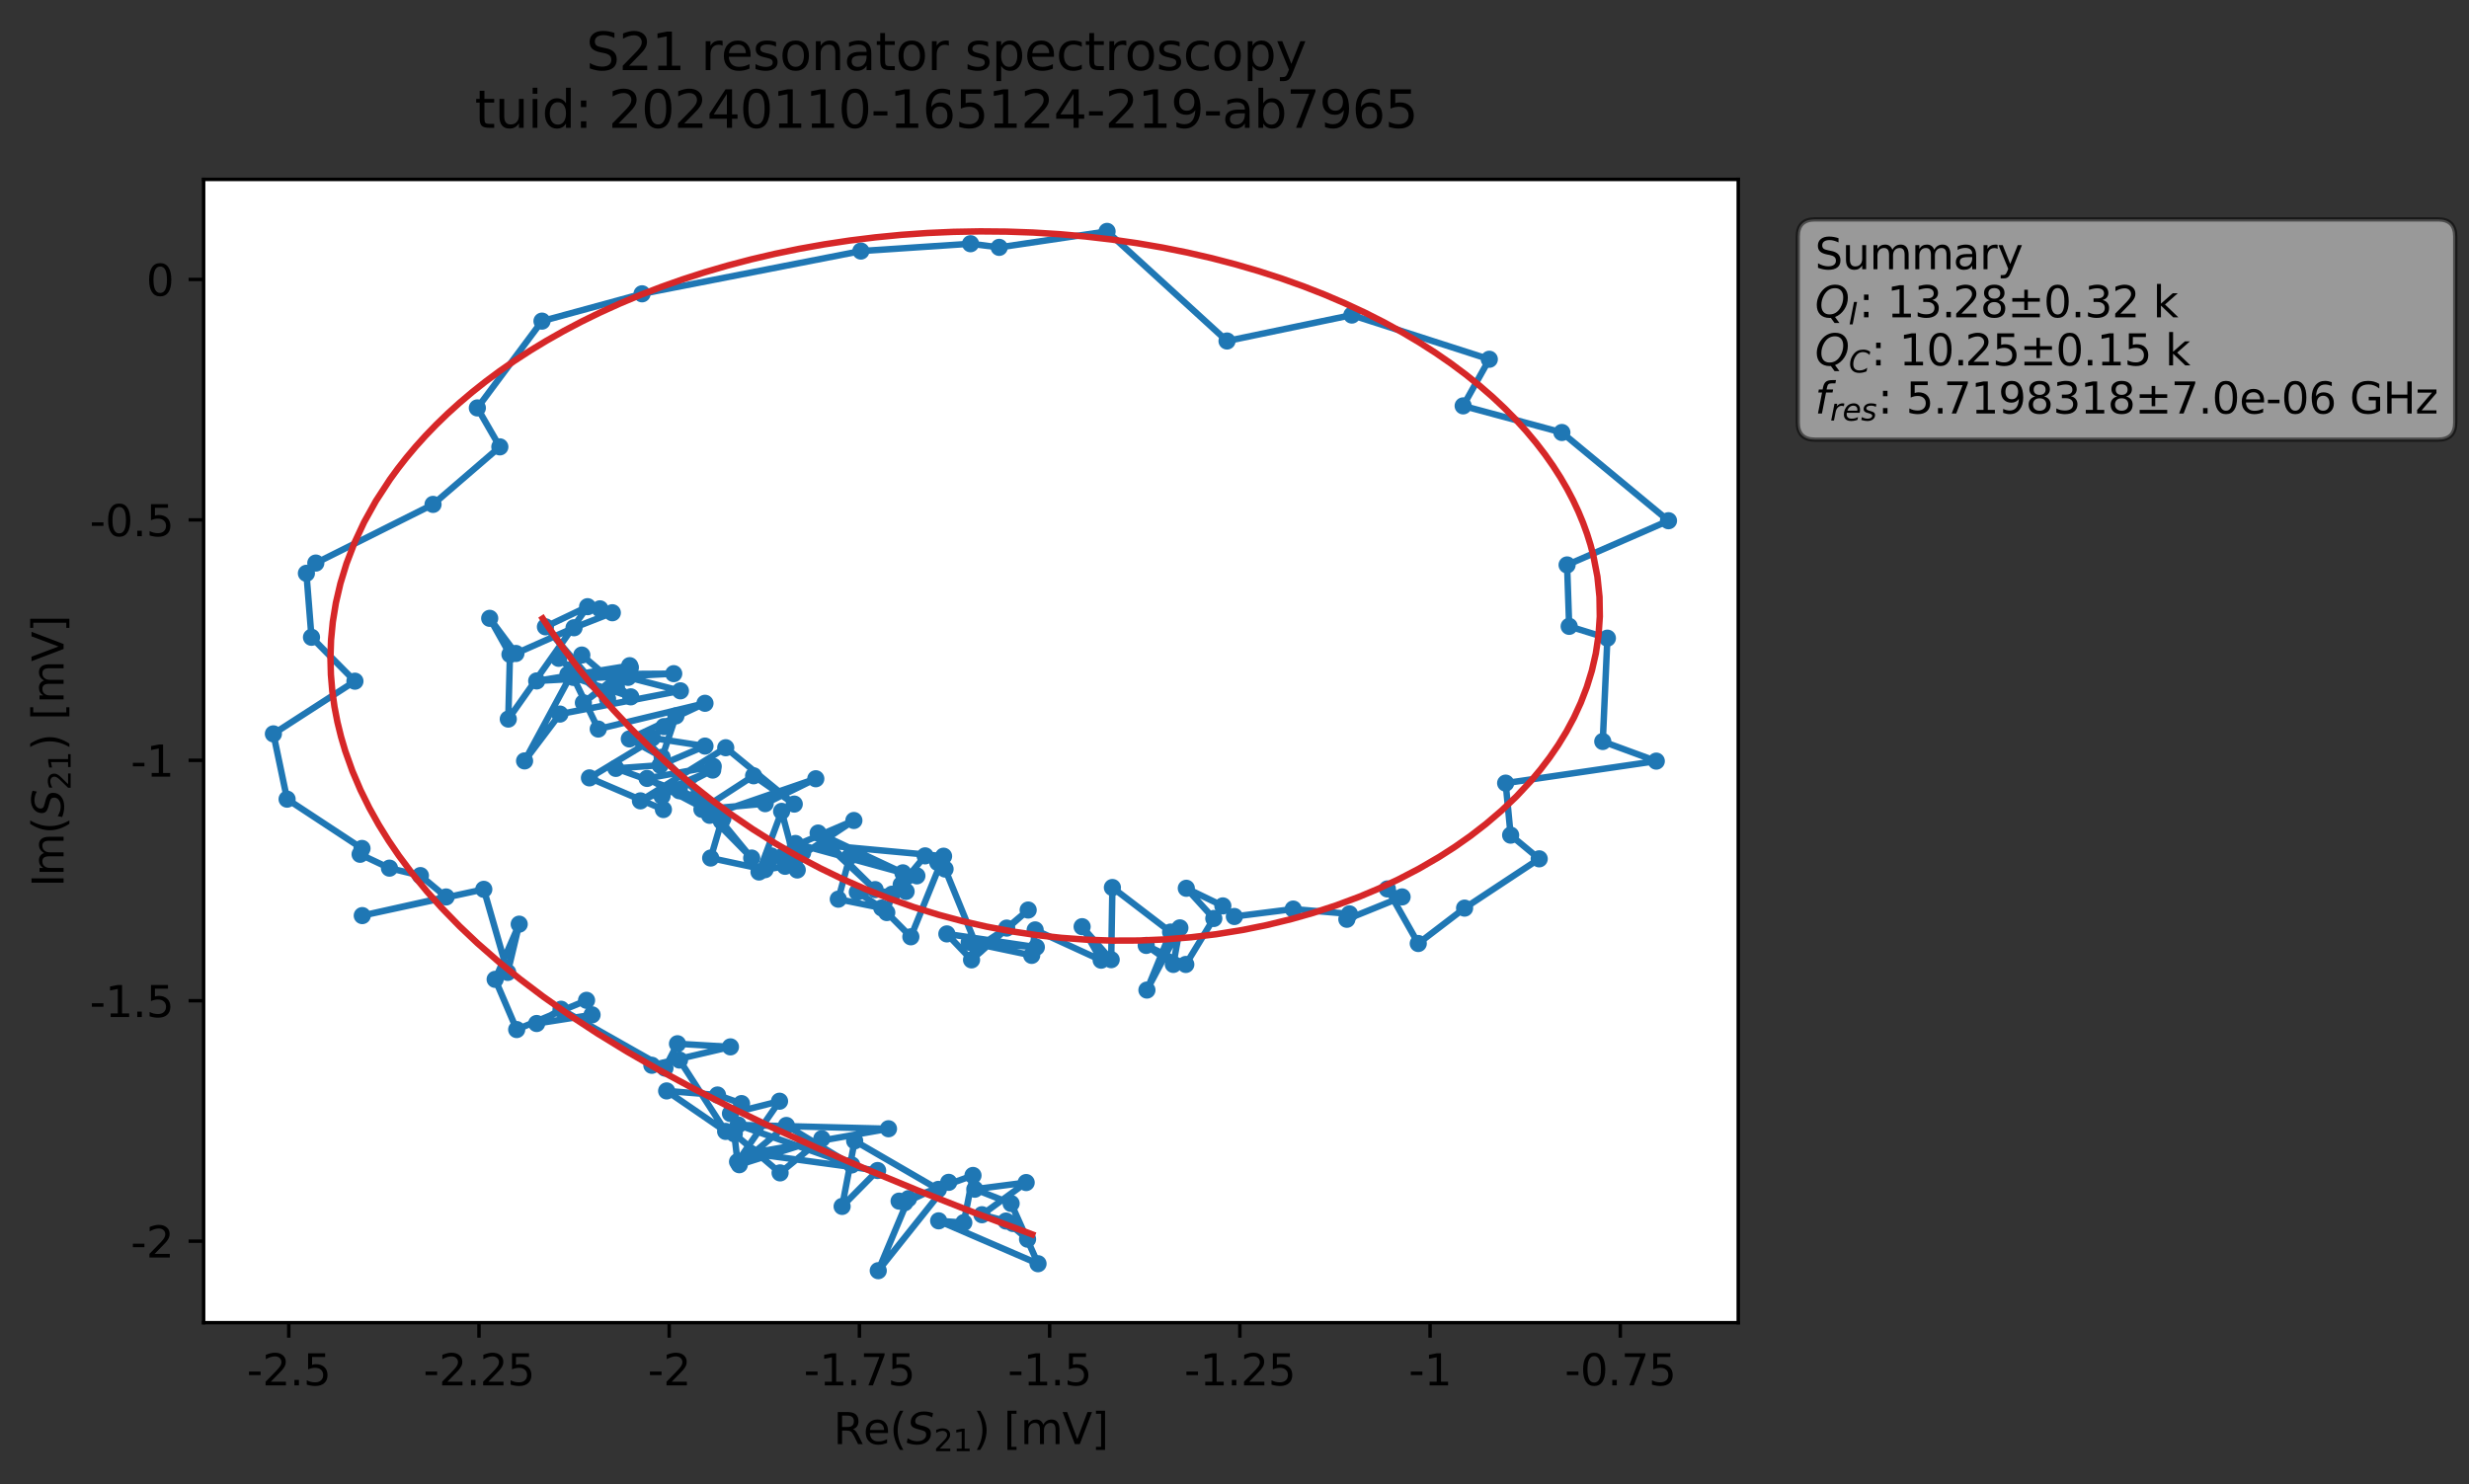 <?xml version="1.0" encoding="utf-8" standalone="no"?>
<!DOCTYPE svg PUBLIC "-//W3C//DTD SVG 1.1//EN"
  "http://www.w3.org/Graphics/SVG/1.1/DTD/svg11.dtd">
<svg xmlns:xlink="http://www.w3.org/1999/xlink" width="574.565pt" height="345.428pt" viewBox="0 0 574.565 345.428" xmlns="http://www.w3.org/2000/svg" version="1.1">
 <rect x="0" y="0" width="574.565" height="345.428" fill="#333333" stroke="none"/>
 <defs>
  <style type="text/css">*{stroke-linejoin: round; stroke-linecap: butt}</style>
 </defs>
 <g id="figure_1">
  <g id="patch_1">
   <path d="M 0 345.428 
L 574.565 345.428 
L 574.565 -0 
L 0 -0 
L 0 345.428 
z
" style="fill: none; opacity: 0"/>
  </g>
  <g id="axes_1">
   <g id="patch_2">
    <path d="M 47.389 307.872 
L 404.509 307.872 
L 404.509 41.76 
L 47.389 41.76 
z
" style="fill: #ffffff"/>
   </g>
   <g id="matplotlib.axis_1">
    <g id="xtick_1">
     <g id="line2d_1">
      <defs>
       <path id="mc6119c23e6" d="M 0 0 
L 0 3.5 
" style="stroke: #000000; stroke-width: 0.8"/>
      </defs>
      <g>
       <use xlink:href="#mc6119c23e6" x="67.201" y="307.872" style="stroke: #000000; stroke-width: 0.8"/>
      </g>
     </g>
     <g id="text_1">
      <!-- -2.5 -->
      <g transform="translate(57.445 322.47) scale(0.1 -0.1)">
       <defs>
        <path id="DejaVuSans-2d" d="M 313 2009 
L 1997 2009 
L 1997 1497 
L 313 1497 
L 313 2009 
z
" transform="scale(0.016)"/>
        <path id="DejaVuSans-32" d="M 1228 531 
L 3431 531 
L 3431 0 
L 469 0 
L 469 531 
Q 828 903 1448 1529 
Q 2069 2156 2228 2338 
Q 2531 2678 2651 2914 
Q 2772 3150 2772 3378 
Q 2772 3750 2511 3984 
Q 2250 4219 1831 4219 
Q 1534 4219 1204 4116 
Q 875 4013 500 3803 
L 500 4441 
Q 881 4594 1212 4672 
Q 1544 4750 1819 4750 
Q 2544 4750 2975 4387 
Q 3406 4025 3406 3419 
Q 3406 3131 3298 2873 
Q 3191 2616 2906 2266 
Q 2828 2175 2409 1742 
Q 1991 1309 1228 531 
z
" transform="scale(0.016)"/>
        <path id="DejaVuSans-2e" d="M 684 794 
L 1344 794 
L 1344 0 
L 684 0 
L 684 794 
z
" transform="scale(0.016)"/>
        <path id="DejaVuSans-35" d="M 691 4666 
L 3169 4666 
L 3169 4134 
L 1269 4134 
L 1269 2991 
Q 1406 3038 1543 3061 
Q 1681 3084 1819 3084 
Q 2600 3084 3056 2656 
Q 3513 2228 3513 1497 
Q 3513 744 3044 326 
Q 2575 -91 1722 -91 
Q 1428 -91 1123 -41 
Q 819 9 494 109 
L 494 744 
Q 775 591 1075 516 
Q 1375 441 1709 441 
Q 2250 441 2565 725 
Q 2881 1009 2881 1497 
Q 2881 1984 2565 2268 
Q 2250 2553 1709 2553 
Q 1456 2553 1204 2497 
Q 953 2441 691 2322 
L 691 4666 
z
" transform="scale(0.016)"/>
       </defs>
       <use xlink:href="#DejaVuSans-2d"/>
       <use xlink:href="#DejaVuSans-32" x="36.084"/>
       <use xlink:href="#DejaVuSans-2e" x="99.707"/>
       <use xlink:href="#DejaVuSans-35" x="131.494"/>
      </g>
     </g>
    </g>
    <g id="xtick_2">
     <g id="line2d_2">
      <g>
       <use xlink:href="#mc6119c23e6" x="111.466" y="307.872" style="stroke: #000000; stroke-width: 0.8"/>
      </g>
     </g>
     <g id="text_2">
      <!-- -2.25 -->
      <g transform="translate(98.53 322.47) scale(0.1 -0.1)">
       <use xlink:href="#DejaVuSans-2d"/>
       <use xlink:href="#DejaVuSans-32" x="36.084"/>
       <use xlink:href="#DejaVuSans-2e" x="99.707"/>
       <use xlink:href="#DejaVuSans-32" x="131.494"/>
       <use xlink:href="#DejaVuSans-35" x="195.117"/>
      </g>
     </g>
    </g>
    <g id="xtick_3">
     <g id="line2d_3">
      <g>
       <use xlink:href="#mc6119c23e6" x="155.732" y="307.872" style="stroke: #000000; stroke-width: 0.8"/>
      </g>
     </g>
     <g id="text_3">
      <!-- -2 -->
      <g transform="translate(150.747 322.47) scale(0.1 -0.1)">
       <use xlink:href="#DejaVuSans-2d"/>
       <use xlink:href="#DejaVuSans-32" x="36.084"/>
      </g>
     </g>
    </g>
    <g id="xtick_4">
     <g id="line2d_4">
      <g>
       <use xlink:href="#mc6119c23e6" x="199.998" y="307.872" style="stroke: #000000; stroke-width: 0.8"/>
      </g>
     </g>
     <g id="text_4">
      <!-- -1.75 -->
      <g transform="translate(187.061 322.47) scale(0.1 -0.1)">
       <defs>
        <path id="DejaVuSans-31" d="M 794 531 
L 1825 531 
L 1825 4091 
L 703 3866 
L 703 4441 
L 1819 4666 
L 2450 4666 
L 2450 531 
L 3481 531 
L 3481 0 
L 794 0 
L 794 531 
z
" transform="scale(0.016)"/>
        <path id="DejaVuSans-37" d="M 525 4666 
L 3525 4666 
L 3525 4397 
L 1831 0 
L 1172 0 
L 2766 4134 
L 525 4134 
L 525 4666 
z
" transform="scale(0.016)"/>
       </defs>
       <use xlink:href="#DejaVuSans-2d"/>
       <use xlink:href="#DejaVuSans-31" x="36.084"/>
       <use xlink:href="#DejaVuSans-2e" x="99.707"/>
       <use xlink:href="#DejaVuSans-37" x="131.494"/>
       <use xlink:href="#DejaVuSans-35" x="195.117"/>
      </g>
     </g>
    </g>
    <g id="xtick_5">
     <g id="line2d_5">
      <g>
       <use xlink:href="#mc6119c23e6" x="244.264" y="307.872" style="stroke: #000000; stroke-width: 0.8"/>
      </g>
     </g>
     <g id="text_5">
      <!-- -1.5 -->
      <g transform="translate(234.508 322.47) scale(0.1 -0.1)">
       <use xlink:href="#DejaVuSans-2d"/>
       <use xlink:href="#DejaVuSans-31" x="36.084"/>
       <use xlink:href="#DejaVuSans-2e" x="99.707"/>
       <use xlink:href="#DejaVuSans-35" x="131.494"/>
      </g>
     </g>
    </g>
    <g id="xtick_6">
     <g id="line2d_6">
      <g>
       <use xlink:href="#mc6119c23e6" x="288.53" y="307.872" style="stroke: #000000; stroke-width: 0.8"/>
      </g>
     </g>
     <g id="text_6">
      <!-- -1.25 -->
      <g transform="translate(275.593 322.47) scale(0.1 -0.1)">
       <use xlink:href="#DejaVuSans-2d"/>
       <use xlink:href="#DejaVuSans-31" x="36.084"/>
       <use xlink:href="#DejaVuSans-2e" x="99.707"/>
       <use xlink:href="#DejaVuSans-32" x="131.494"/>
       <use xlink:href="#DejaVuSans-35" x="195.117"/>
      </g>
     </g>
    </g>
    <g id="xtick_7">
     <g id="line2d_7">
      <g>
       <use xlink:href="#mc6119c23e6" x="332.796" y="307.872" style="stroke: #000000; stroke-width: 0.8"/>
      </g>
     </g>
     <g id="text_7">
      <!-- -1 -->
      <g transform="translate(327.81 322.47) scale(0.1 -0.1)">
       <use xlink:href="#DejaVuSans-2d"/>
       <use xlink:href="#DejaVuSans-31" x="36.084"/>
      </g>
     </g>
    </g>
    <g id="xtick_8">
     <g id="line2d_8">
      <g>
       <use xlink:href="#mc6119c23e6" x="377.061" y="307.872" style="stroke: #000000; stroke-width: 0.8"/>
      </g>
     </g>
     <g id="text_8">
      <!-- -0.75 -->
      <g transform="translate(364.125 322.47) scale(0.1 -0.1)">
       <defs>
        <path id="DejaVuSans-30" d="M 2034 4250 
Q 1547 4250 1301 3770 
Q 1056 3291 1056 2328 
Q 1056 1369 1301 889 
Q 1547 409 2034 409 
Q 2525 409 2770 889 
Q 3016 1369 3016 2328 
Q 3016 3291 2770 3770 
Q 2525 4250 2034 4250 
z
M 2034 4750 
Q 2819 4750 3233 4129 
Q 3647 3509 3647 2328 
Q 3647 1150 3233 529 
Q 2819 -91 2034 -91 
Q 1250 -91 836 529 
Q 422 1150 422 2328 
Q 422 3509 836 4129 
Q 1250 4750 2034 4750 
z
" transform="scale(0.016)"/>
       </defs>
       <use xlink:href="#DejaVuSans-2d"/>
       <use xlink:href="#DejaVuSans-30" x="36.084"/>
       <use xlink:href="#DejaVuSans-2e" x="99.707"/>
       <use xlink:href="#DejaVuSans-37" x="131.494"/>
       <use xlink:href="#DejaVuSans-35" x="195.117"/>
      </g>
     </g>
    </g>
    <g id="text_9">
     <!-- Re$(S_{21})$ [mV] -->
     <g transform="translate(193.949 336.149) scale(0.1 -0.1)">
      <defs>
       <path id="DejaVuSans-52" d="M 2841 2188 
Q 3044 2119 3236 1894 
Q 3428 1669 3622 1275 
L 4263 0 
L 3584 0 
L 2988 1197 
Q 2756 1666 2539 1819 
Q 2322 1972 1947 1972 
L 1259 1972 
L 1259 0 
L 628 0 
L 628 4666 
L 2053 4666 
Q 2853 4666 3247 4331 
Q 3641 3997 3641 3322 
Q 3641 2881 3436 2590 
Q 3231 2300 2841 2188 
z
M 1259 4147 
L 1259 2491 
L 2053 2491 
Q 2509 2491 2742 2702 
Q 2975 2913 2975 3322 
Q 2975 3731 2742 3939 
Q 2509 4147 2053 4147 
L 1259 4147 
z
" transform="scale(0.016)"/>
       <path id="DejaVuSans-65" d="M 3597 1894 
L 3597 1613 
L 953 1613 
Q 991 1019 1311 708 
Q 1631 397 2203 397 
Q 2534 397 2845 478 
Q 3156 559 3463 722 
L 3463 178 
Q 3153 47 2828 -22 
Q 2503 -91 2169 -91 
Q 1331 -91 842 396 
Q 353 884 353 1716 
Q 353 2575 817 3079 
Q 1281 3584 2069 3584 
Q 2775 3584 3186 3129 
Q 3597 2675 3597 1894 
z
M 3022 2063 
Q 3016 2534 2758 2815 
Q 2500 3097 2075 3097 
Q 1594 3097 1305 2825 
Q 1016 2553 972 2059 
L 3022 2063 
z
" transform="scale(0.016)"/>
       <path id="DejaVuSans-28" d="M 1984 4856 
Q 1566 4138 1362 3434 
Q 1159 2731 1159 2009 
Q 1159 1288 1364 580 
Q 1569 -128 1984 -844 
L 1484 -844 
Q 1016 -109 783 600 
Q 550 1309 550 2009 
Q 550 2706 781 3412 
Q 1013 4119 1484 4856 
L 1984 4856 
z
" transform="scale(0.016)"/>
       <path id="DejaVuSans-Oblique-53" d="M 3859 4513 
L 3738 3897 
Q 3422 4066 3111 4152 
Q 2800 4238 2509 4238 
Q 1944 4238 1609 3991 
Q 1275 3744 1275 3334 
Q 1275 3109 1398 2989 
Q 1522 2869 2034 2731 
L 2413 2638 
Q 3053 2472 3303 2217 
Q 3553 1963 3553 1503 
Q 3553 797 2998 353 
Q 2444 -91 1538 -91 
Q 1166 -91 791 -17 
Q 416 56 38 206 
L 166 856 
Q 513 641 861 531 
Q 1209 422 1556 422 
Q 2147 422 2503 684 
Q 2859 947 2859 1369 
Q 2859 1650 2717 1795 
Q 2575 1941 2106 2059 
L 1728 2156 
Q 1081 2325 845 2545 
Q 609 2766 609 3163 
Q 609 3859 1145 4304 
Q 1681 4750 2541 4750 
Q 2875 4750 3203 4690 
Q 3531 4631 3859 4513 
z
" transform="scale(0.016)"/>
       <path id="DejaVuSans-29" d="M 513 4856 
L 1013 4856 
Q 1481 4119 1714 3412 
Q 1947 2706 1947 2009 
Q 1947 1309 1714 600 
Q 1481 -109 1013 -844 
L 513 -844 
Q 928 -128 1133 580 
Q 1338 1288 1338 2009 
Q 1338 2731 1133 3434 
Q 928 4138 513 4856 
z
" transform="scale(0.016)"/>
       <path id="DejaVuSans-20" transform="scale(0.016)"/>
       <path id="DejaVuSans-5b" d="M 550 4863 
L 1875 4863 
L 1875 4416 
L 1125 4416 
L 1125 -397 
L 1875 -397 
L 1875 -844 
L 550 -844 
L 550 4863 
z
" transform="scale(0.016)"/>
       <path id="DejaVuSans-6d" d="M 3328 2828 
Q 3544 3216 3844 3400 
Q 4144 3584 4550 3584 
Q 5097 3584 5394 3201 
Q 5691 2819 5691 2113 
L 5691 0 
L 5113 0 
L 5113 2094 
Q 5113 2597 4934 2840 
Q 4756 3084 4391 3084 
Q 3944 3084 3684 2787 
Q 3425 2491 3425 1978 
L 3425 0 
L 2847 0 
L 2847 2094 
Q 2847 2600 2669 2842 
Q 2491 3084 2119 3084 
Q 1678 3084 1418 2786 
Q 1159 2488 1159 1978 
L 1159 0 
L 581 0 
L 581 3500 
L 1159 3500 
L 1159 2956 
Q 1356 3278 1631 3431 
Q 1906 3584 2284 3584 
Q 2666 3584 2933 3390 
Q 3200 3197 3328 2828 
z
" transform="scale(0.016)"/>
       <path id="DejaVuSans-56" d="M 1831 0 
L 50 4666 
L 709 4666 
L 2188 738 
L 3669 4666 
L 4325 4666 
L 2547 0 
L 1831 0 
z
" transform="scale(0.016)"/>
       <path id="DejaVuSans-5d" d="M 1947 4863 
L 1947 -844 
L 622 -844 
L 622 -397 
L 1369 -397 
L 1369 4416 
L 622 4416 
L 622 4863 
L 1947 4863 
z
" transform="scale(0.016)"/>
      </defs>
      <use xlink:href="#DejaVuSans-52" transform="translate(0 0.016)"/>
      <use xlink:href="#DejaVuSans-65" transform="translate(69.482 0.016)"/>
      <use xlink:href="#DejaVuSans-28" transform="translate(131.006 0.016)"/>
      <use xlink:href="#DejaVuSans-Oblique-53" transform="translate(170.02 0.016)"/>
      <use xlink:href="#DejaVuSans-32" transform="translate(233.496 -16.391) scale(0.7)"/>
      <use xlink:href="#DejaVuSans-31" transform="translate(278.032 -16.391) scale(0.7)"/>
      <use xlink:href="#DejaVuSans-29" transform="translate(325.303 0.016)"/>
      <use xlink:href="#DejaVuSans-20" transform="translate(364.316 0.016)"/>
      <use xlink:href="#DejaVuSans-5b" transform="translate(396.104 0.016)"/>
      <use xlink:href="#DejaVuSans-6d" transform="translate(435.117 0.016)"/>
      <use xlink:href="#DejaVuSans-56" transform="translate(532.529 0.016)"/>
      <use xlink:href="#DejaVuSans-5d" transform="translate(600.938 0.016)"/>
     </g>
    </g>
   </g>
   <g id="matplotlib.axis_2">
    <g id="ytick_1">
     <g id="line2d_9">
      <defs>
       <path id="md1cc722e6b" d="M 0 0 
L -3.5 0 
" style="stroke: #000000; stroke-width: 0.8"/>
      </defs>
      <g>
       <use xlink:href="#md1cc722e6b" x="47.389" y="288.907" style="stroke: #000000; stroke-width: 0.8"/>
      </g>
     </g>
     <g id="text_10">
      <!-- -2 -->
      <g transform="translate(30.419 292.706) scale(0.1 -0.1)">
       <use xlink:href="#DejaVuSans-2d"/>
       <use xlink:href="#DejaVuSans-32" x="36.084"/>
      </g>
     </g>
    </g>
    <g id="ytick_2">
     <g id="line2d_10">
      <g>
       <use xlink:href="#md1cc722e6b" x="47.389" y="232.941" style="stroke: #000000; stroke-width: 0.8"/>
      </g>
     </g>
     <g id="text_11">
      <!-- -1.5 -->
      <g transform="translate(20.878 236.74) scale(0.1 -0.1)">
       <use xlink:href="#DejaVuSans-2d"/>
       <use xlink:href="#DejaVuSans-31" x="36.084"/>
       <use xlink:href="#DejaVuSans-2e" x="99.707"/>
       <use xlink:href="#DejaVuSans-35" x="131.494"/>
      </g>
     </g>
    </g>
    <g id="ytick_3">
     <g id="line2d_11">
      <g>
       <use xlink:href="#md1cc722e6b" x="47.389" y="176.975" style="stroke: #000000; stroke-width: 0.8"/>
      </g>
     </g>
     <g id="text_12">
      <!-- -1 -->
      <g transform="translate(30.419 180.774) scale(0.1 -0.1)">
       <use xlink:href="#DejaVuSans-2d"/>
       <use xlink:href="#DejaVuSans-31" x="36.084"/>
      </g>
     </g>
    </g>
    <g id="ytick_4">
     <g id="line2d_12">
      <g>
       <use xlink:href="#md1cc722e6b" x="47.389" y="121.009" style="stroke: #000000; stroke-width: 0.8"/>
      </g>
     </g>
     <g id="text_13">
      <!-- -0.5 -->
      <g transform="translate(20.878 124.808) scale(0.1 -0.1)">
       <use xlink:href="#DejaVuSans-2d"/>
       <use xlink:href="#DejaVuSans-30" x="36.084"/>
       <use xlink:href="#DejaVuSans-2e" x="99.707"/>
       <use xlink:href="#DejaVuSans-35" x="131.494"/>
      </g>
     </g>
    </g>
    <g id="ytick_5">
     <g id="line2d_13">
      <g>
       <use xlink:href="#md1cc722e6b" x="47.389" y="65.043" style="stroke: #000000; stroke-width: 0.8"/>
      </g>
     </g>
     <g id="text_14">
      <!-- 0 -->
      <g transform="translate(34.027 68.842) scale(0.1 -0.1)">
       <use xlink:href="#DejaVuSans-30"/>
      </g>
     </g>
    </g>
    <g id="text_15">
     <!-- Im$(S_{21})$ [mV] -->
     <g transform="translate(14.798 206.466) rotate(-90) scale(0.1 -0.1)">
      <defs>
       <path id="DejaVuSans-49" d="M 628 4666 
L 1259 4666 
L 1259 0 
L 628 0 
L 628 4666 
z
" transform="scale(0.016)"/>
      </defs>
      <use xlink:href="#DejaVuSans-49" transform="translate(0 0.016)"/>
      <use xlink:href="#DejaVuSans-6d" transform="translate(25.867 0.016)"/>
      <use xlink:href="#DejaVuSans-28" transform="translate(123.279 0.016)"/>
      <use xlink:href="#DejaVuSans-Oblique-53" transform="translate(162.293 0.016)"/>
      <use xlink:href="#DejaVuSans-32" transform="translate(225.77 -16.391) scale(0.7)"/>
      <use xlink:href="#DejaVuSans-31" transform="translate(270.306 -16.391) scale(0.7)"/>
      <use xlink:href="#DejaVuSans-29" transform="translate(317.576 0.016)"/>
      <use xlink:href="#DejaVuSans-20" transform="translate(356.59 0.016)"/>
      <use xlink:href="#DejaVuSans-5b" transform="translate(388.377 0.016)"/>
      <use xlink:href="#DejaVuSans-6d" transform="translate(427.391 0.016)"/>
      <use xlink:href="#DejaVuSans-56" transform="translate(524.803 0.016)"/>
      <use xlink:href="#DejaVuSans-5d" transform="translate(593.211 0.016)"/>
     </g>
    </g>
   </g>
   <g id="line2d_14">
    <path d="M 235.719 284.787 
L 239.125 288.441 
L 234.108 284.221 
L 228.513 282.75 
L 238.803 275.262 
L 226.849 276.809 
L 235.3 280.135 
L 241.561 294.152 
L 218.437 284.173 
L 224.289 284.585 
L 226.426 273.608 
L 211.414 279.012 
L 204.378 295.776 
L 220.772 275.211 
L 210.552 279.943 
L 209.231 279.586 
L 218.367 276.853 
L 198.893 265.556 
L 195.973 280.816 
L 204.231 272.46 
L 174.594 268.435 
L 206.763 262.739 
L 171.779 261.845 
L 198.207 271.163 
L 183.001 261.973 
L 172.043 271.109 
L 191.249 265.047 
L 181.537 273.011 
L 170.876 263.91 
L 171.634 270.412 
L 181.409 256.325 
L 169.987 259.199 
L 172.56 256.88 
L 166.971 254.882 
L 155.137 253.932 
L 168.864 263.357 
L 158.132 246.748 
L 151.694 247.964 
L 169.983 243.678 
L 157.658 242.951 
L 154.742 248.614 
L 130.562 234.922 
L 124.888 238.241 
L 137.777 236.22 
L 136.498 232.843 
L 120.24 239.648 
L 115.227 227.966 
L 120.825 215.115 
L 118.143 226.341 
L 112.584 207.008 
L 84.304 213.122 
L 103.813 208.784 
L 97.833 203.81 
L 90.631 202.076 
L 83.802 198.85 
L 84.241 197.492 
L 66.81 186.017 
L 63.622 170.82 
L 82.598 158.559 
L 72.489 148.337 
L 71.304 133.449 
L 73.492 131.063 
L 100.772 117.406 
L 116.317 104.014 
L 111.086 94.951 
L 126.128 74.748 
L 149.415 68.389 
L 200.337 58.439 
L 225.852 56.732 
L 232.526 57.58 
L 257.628 53.862 
L 285.544 79.374 
L 314.592 73.334 
L 346.579 83.625 
L 340.495 94.475 
L 363.465 100.671 
L 388.276 121.207 
L 364.68 131.502 
L 365.167 145.795 
L 374.056 148.544 
L 372.982 172.594 
L 385.437 177.164 
L 350.381 182.286 
L 351.544 194.396 
L 358.191 199.909 
L 340.827 211.382 
L 330.046 219.618 
L 322.858 206.913 
L 326.285 208.771 
L 313.427 213.977 
L 314.034 212.724 
L 300.948 211.604 
L 287.252 213.332 
L 284.569 210.865 
L 276.068 206.764 
L 282.466 213.796 
L 275.95 224.496 
L 266.737 220.065 
L 273.047 224.486 
L 274.572 215.978 
L 266.902 230.455 
L 272.412 216.955 
L 258.867 206.583 
L 258.586 223.382 
L 251.824 215.702 
L 256.252 223.502 
L 240.894 216.455 
L 240.088 222.382 
L 225.549 219.334 
L 241.168 220.468 
L 220.346 217.385 
L 226.088 223.431 
L 239.27 211.826 
L 234.273 216.03 
L 227.404 220.557 
L 219.929 202.286 
L 218.228 200.762 
L 215.291 199.219 
L 209.719 205.91 
L 210.857 207.499 
L 199.508 207.658 
L 205.208 211.354 
L 195.079 209.299 
L 197.782 199.311 
L 213.37 203.87 
L 207.582 208.141 
L 206.365 212.417 
L 211.965 218.057 
L 219.581 199.298 
L 192.615 196.799 
L 203.656 207.073 
L 190.387 193.909 
L 210.111 203.17 
L 185.117 196.335 
L 186.776 198.49 
L 185.528 202.502 
L 181.891 188.859 
L 176.63 202.975 
L 182.476 199.074 
L 179.468 199.223 
L 198.709 190.984 
L 182.705 201.647 
L 178.038 202.428 
L 165.383 199.723 
L 167.895 191.175 
L 174.926 199.727 
L 165.139 189.778 
L 189.845 181.268 
L 178.066 187.069 
L 163.345 188.391 
L 175.374 180.577 
L 184.833 187.165 
L 168.888 174.048 
L 149.036 186.414 
L 165.85 179.249 
L 154.062 185.327 
L 154.384 188.437 
L 137.171 181.067 
L 150.762 172.847 
L 168.215 190.505 
L 150.58 181.194 
L 165.976 178.376 
L 158.079 184.056 
L 162.123 185.62 
L 143.315 178.858 
L 153.619 178.118 
L 164.061 173.667 
L 151.801 171.773 
L 154.504 169.135 
L 157.295 166.636 
L 154.09 176.261 
L 146.448 172 
L 164.06 163.703 
L 139.216 169.7 
L 133.42 157.679 
L 146.784 162.202 
L 135.394 152.473 
L 122.076 177.117 
L 130.3 166.214 
L 158.337 160.802 
L 146.163 157.669 
L 143.449 159.823 
L 146.691 155.387 
L 135.761 163.583 
L 146.535 154.95 
L 124.895 158.5 
L 156.784 156.807 
L 132.168 156.966 
L 133.162 155.757 
L 130.002 153.233 
L 141.386 162.681 
L 126.928 145.904 
L 136.741 141.217 
L 118.284 167.378 
L 118.673 152.328 
L 113.958 143.928 
L 120.06 152.106 
L 133.585 146.121 
L 142.496 142.627 
L 139.611 141.72 
L 139.611 141.72 
" clip-path="url(#pcca3452c3b)" style="fill: none; stroke: #1f77b4; stroke-width: 1.5; stroke-linecap: square"/>
    <defs>
     <path id="m6abdde33f5" d="M 0 1.5 
C 0.398 1.5 0.779 1.342 1.061 1.061 
C 1.342 0.779 1.5 0.398 1.5 0 
C 1.5 -0.398 1.342 -0.779 1.061 -1.061 
C 0.779 -1.342 0.398 -1.5 0 -1.5 
C -0.398 -1.5 -0.779 -1.342 -1.061 -1.061 
C -1.342 -0.779 -1.5 -0.398 -1.5 0 
C -1.5 0.398 -1.342 0.779 -1.061 1.061 
C -0.779 1.342 -0.398 1.5 0 1.5 
z
" style="stroke: #1f77b4"/>
    </defs>
    <g clip-path="url(#pcca3452c3b)">
     <use xlink:href="#m6abdde33f5" x="235.719" y="284.787" style="fill: #1f77b4; stroke: #1f77b4"/>
     <use xlink:href="#m6abdde33f5" x="239.125" y="288.441" style="fill: #1f77b4; stroke: #1f77b4"/>
     <use xlink:href="#m6abdde33f5" x="234.108" y="284.221" style="fill: #1f77b4; stroke: #1f77b4"/>
     <use xlink:href="#m6abdde33f5" x="228.513" y="282.75" style="fill: #1f77b4; stroke: #1f77b4"/>
     <use xlink:href="#m6abdde33f5" x="238.803" y="275.262" style="fill: #1f77b4; stroke: #1f77b4"/>
     <use xlink:href="#m6abdde33f5" x="226.849" y="276.809" style="fill: #1f77b4; stroke: #1f77b4"/>
     <use xlink:href="#m6abdde33f5" x="235.3" y="280.135" style="fill: #1f77b4; stroke: #1f77b4"/>
     <use xlink:href="#m6abdde33f5" x="241.561" y="294.152" style="fill: #1f77b4; stroke: #1f77b4"/>
     <use xlink:href="#m6abdde33f5" x="218.437" y="284.173" style="fill: #1f77b4; stroke: #1f77b4"/>
     <use xlink:href="#m6abdde33f5" x="224.289" y="284.585" style="fill: #1f77b4; stroke: #1f77b4"/>
     <use xlink:href="#m6abdde33f5" x="226.426" y="273.608" style="fill: #1f77b4; stroke: #1f77b4"/>
     <use xlink:href="#m6abdde33f5" x="211.414" y="279.012" style="fill: #1f77b4; stroke: #1f77b4"/>
     <use xlink:href="#m6abdde33f5" x="204.378" y="295.776" style="fill: #1f77b4; stroke: #1f77b4"/>
     <use xlink:href="#m6abdde33f5" x="220.772" y="275.211" style="fill: #1f77b4; stroke: #1f77b4"/>
     <use xlink:href="#m6abdde33f5" x="210.552" y="279.943" style="fill: #1f77b4; stroke: #1f77b4"/>
     <use xlink:href="#m6abdde33f5" x="209.231" y="279.586" style="fill: #1f77b4; stroke: #1f77b4"/>
     <use xlink:href="#m6abdde33f5" x="218.367" y="276.853" style="fill: #1f77b4; stroke: #1f77b4"/>
     <use xlink:href="#m6abdde33f5" x="198.893" y="265.556" style="fill: #1f77b4; stroke: #1f77b4"/>
     <use xlink:href="#m6abdde33f5" x="195.973" y="280.816" style="fill: #1f77b4; stroke: #1f77b4"/>
     <use xlink:href="#m6abdde33f5" x="204.231" y="272.46" style="fill: #1f77b4; stroke: #1f77b4"/>
     <use xlink:href="#m6abdde33f5" x="174.594" y="268.435" style="fill: #1f77b4; stroke: #1f77b4"/>
     <use xlink:href="#m6abdde33f5" x="206.763" y="262.739" style="fill: #1f77b4; stroke: #1f77b4"/>
     <use xlink:href="#m6abdde33f5" x="171.779" y="261.845" style="fill: #1f77b4; stroke: #1f77b4"/>
     <use xlink:href="#m6abdde33f5" x="198.207" y="271.163" style="fill: #1f77b4; stroke: #1f77b4"/>
     <use xlink:href="#m6abdde33f5" x="183.001" y="261.973" style="fill: #1f77b4; stroke: #1f77b4"/>
     <use xlink:href="#m6abdde33f5" x="172.043" y="271.109" style="fill: #1f77b4; stroke: #1f77b4"/>
     <use xlink:href="#m6abdde33f5" x="191.249" y="265.047" style="fill: #1f77b4; stroke: #1f77b4"/>
     <use xlink:href="#m6abdde33f5" x="181.537" y="273.011" style="fill: #1f77b4; stroke: #1f77b4"/>
     <use xlink:href="#m6abdde33f5" x="170.876" y="263.91" style="fill: #1f77b4; stroke: #1f77b4"/>
     <use xlink:href="#m6abdde33f5" x="171.634" y="270.412" style="fill: #1f77b4; stroke: #1f77b4"/>
     <use xlink:href="#m6abdde33f5" x="181.409" y="256.325" style="fill: #1f77b4; stroke: #1f77b4"/>
     <use xlink:href="#m6abdde33f5" x="169.987" y="259.199" style="fill: #1f77b4; stroke: #1f77b4"/>
     <use xlink:href="#m6abdde33f5" x="172.56" y="256.88" style="fill: #1f77b4; stroke: #1f77b4"/>
     <use xlink:href="#m6abdde33f5" x="166.971" y="254.882" style="fill: #1f77b4; stroke: #1f77b4"/>
     <use xlink:href="#m6abdde33f5" x="155.137" y="253.932" style="fill: #1f77b4; stroke: #1f77b4"/>
     <use xlink:href="#m6abdde33f5" x="168.864" y="263.357" style="fill: #1f77b4; stroke: #1f77b4"/>
     <use xlink:href="#m6abdde33f5" x="158.132" y="246.748" style="fill: #1f77b4; stroke: #1f77b4"/>
     <use xlink:href="#m6abdde33f5" x="151.694" y="247.964" style="fill: #1f77b4; stroke: #1f77b4"/>
     <use xlink:href="#m6abdde33f5" x="169.983" y="243.678" style="fill: #1f77b4; stroke: #1f77b4"/>
     <use xlink:href="#m6abdde33f5" x="157.658" y="242.951" style="fill: #1f77b4; stroke: #1f77b4"/>
     <use xlink:href="#m6abdde33f5" x="154.742" y="248.614" style="fill: #1f77b4; stroke: #1f77b4"/>
     <use xlink:href="#m6abdde33f5" x="130.562" y="234.922" style="fill: #1f77b4; stroke: #1f77b4"/>
     <use xlink:href="#m6abdde33f5" x="124.888" y="238.241" style="fill: #1f77b4; stroke: #1f77b4"/>
     <use xlink:href="#m6abdde33f5" x="137.777" y="236.22" style="fill: #1f77b4; stroke: #1f77b4"/>
     <use xlink:href="#m6abdde33f5" x="136.498" y="232.843" style="fill: #1f77b4; stroke: #1f77b4"/>
     <use xlink:href="#m6abdde33f5" x="120.24" y="239.648" style="fill: #1f77b4; stroke: #1f77b4"/>
     <use xlink:href="#m6abdde33f5" x="115.227" y="227.966" style="fill: #1f77b4; stroke: #1f77b4"/>
     <use xlink:href="#m6abdde33f5" x="120.825" y="215.115" style="fill: #1f77b4; stroke: #1f77b4"/>
     <use xlink:href="#m6abdde33f5" x="118.143" y="226.341" style="fill: #1f77b4; stroke: #1f77b4"/>
     <use xlink:href="#m6abdde33f5" x="112.584" y="207.008" style="fill: #1f77b4; stroke: #1f77b4"/>
     <use xlink:href="#m6abdde33f5" x="84.304" y="213.122" style="fill: #1f77b4; stroke: #1f77b4"/>
     <use xlink:href="#m6abdde33f5" x="103.813" y="208.784" style="fill: #1f77b4; stroke: #1f77b4"/>
     <use xlink:href="#m6abdde33f5" x="97.833" y="203.81" style="fill: #1f77b4; stroke: #1f77b4"/>
     <use xlink:href="#m6abdde33f5" x="90.631" y="202.076" style="fill: #1f77b4; stroke: #1f77b4"/>
     <use xlink:href="#m6abdde33f5" x="83.802" y="198.85" style="fill: #1f77b4; stroke: #1f77b4"/>
     <use xlink:href="#m6abdde33f5" x="84.241" y="197.492" style="fill: #1f77b4; stroke: #1f77b4"/>
     <use xlink:href="#m6abdde33f5" x="66.81" y="186.017" style="fill: #1f77b4; stroke: #1f77b4"/>
     <use xlink:href="#m6abdde33f5" x="63.622" y="170.82" style="fill: #1f77b4; stroke: #1f77b4"/>
     <use xlink:href="#m6abdde33f5" x="82.598" y="158.559" style="fill: #1f77b4; stroke: #1f77b4"/>
     <use xlink:href="#m6abdde33f5" x="72.489" y="148.337" style="fill: #1f77b4; stroke: #1f77b4"/>
     <use xlink:href="#m6abdde33f5" x="71.304" y="133.449" style="fill: #1f77b4; stroke: #1f77b4"/>
     <use xlink:href="#m6abdde33f5" x="73.492" y="131.063" style="fill: #1f77b4; stroke: #1f77b4"/>
     <use xlink:href="#m6abdde33f5" x="100.772" y="117.406" style="fill: #1f77b4; stroke: #1f77b4"/>
     <use xlink:href="#m6abdde33f5" x="116.317" y="104.014" style="fill: #1f77b4; stroke: #1f77b4"/>
     <use xlink:href="#m6abdde33f5" x="111.086" y="94.951" style="fill: #1f77b4; stroke: #1f77b4"/>
     <use xlink:href="#m6abdde33f5" x="126.128" y="74.748" style="fill: #1f77b4; stroke: #1f77b4"/>
     <use xlink:href="#m6abdde33f5" x="149.415" y="68.389" style="fill: #1f77b4; stroke: #1f77b4"/>
     <use xlink:href="#m6abdde33f5" x="200.337" y="58.439" style="fill: #1f77b4; stroke: #1f77b4"/>
     <use xlink:href="#m6abdde33f5" x="225.852" y="56.732" style="fill: #1f77b4; stroke: #1f77b4"/>
     <use xlink:href="#m6abdde33f5" x="232.526" y="57.58" style="fill: #1f77b4; stroke: #1f77b4"/>
     <use xlink:href="#m6abdde33f5" x="257.628" y="53.862" style="fill: #1f77b4; stroke: #1f77b4"/>
     <use xlink:href="#m6abdde33f5" x="285.544" y="79.374" style="fill: #1f77b4; stroke: #1f77b4"/>
     <use xlink:href="#m6abdde33f5" x="314.592" y="73.334" style="fill: #1f77b4; stroke: #1f77b4"/>
     <use xlink:href="#m6abdde33f5" x="346.579" y="83.625" style="fill: #1f77b4; stroke: #1f77b4"/>
     <use xlink:href="#m6abdde33f5" x="340.495" y="94.475" style="fill: #1f77b4; stroke: #1f77b4"/>
     <use xlink:href="#m6abdde33f5" x="363.465" y="100.671" style="fill: #1f77b4; stroke: #1f77b4"/>
     <use xlink:href="#m6abdde33f5" x="388.276" y="121.207" style="fill: #1f77b4; stroke: #1f77b4"/>
     <use xlink:href="#m6abdde33f5" x="364.68" y="131.502" style="fill: #1f77b4; stroke: #1f77b4"/>
     <use xlink:href="#m6abdde33f5" x="365.167" y="145.795" style="fill: #1f77b4; stroke: #1f77b4"/>
     <use xlink:href="#m6abdde33f5" x="374.056" y="148.544" style="fill: #1f77b4; stroke: #1f77b4"/>
     <use xlink:href="#m6abdde33f5" x="372.982" y="172.594" style="fill: #1f77b4; stroke: #1f77b4"/>
     <use xlink:href="#m6abdde33f5" x="385.437" y="177.164" style="fill: #1f77b4; stroke: #1f77b4"/>
     <use xlink:href="#m6abdde33f5" x="350.381" y="182.286" style="fill: #1f77b4; stroke: #1f77b4"/>
     <use xlink:href="#m6abdde33f5" x="351.544" y="194.396" style="fill: #1f77b4; stroke: #1f77b4"/>
     <use xlink:href="#m6abdde33f5" x="358.191" y="199.909" style="fill: #1f77b4; stroke: #1f77b4"/>
     <use xlink:href="#m6abdde33f5" x="340.827" y="211.382" style="fill: #1f77b4; stroke: #1f77b4"/>
     <use xlink:href="#m6abdde33f5" x="330.046" y="219.618" style="fill: #1f77b4; stroke: #1f77b4"/>
     <use xlink:href="#m6abdde33f5" x="322.858" y="206.913" style="fill: #1f77b4; stroke: #1f77b4"/>
     <use xlink:href="#m6abdde33f5" x="326.285" y="208.771" style="fill: #1f77b4; stroke: #1f77b4"/>
     <use xlink:href="#m6abdde33f5" x="313.427" y="213.977" style="fill: #1f77b4; stroke: #1f77b4"/>
     <use xlink:href="#m6abdde33f5" x="314.034" y="212.724" style="fill: #1f77b4; stroke: #1f77b4"/>
     <use xlink:href="#m6abdde33f5" x="300.948" y="211.604" style="fill: #1f77b4; stroke: #1f77b4"/>
     <use xlink:href="#m6abdde33f5" x="287.252" y="213.332" style="fill: #1f77b4; stroke: #1f77b4"/>
     <use xlink:href="#m6abdde33f5" x="284.569" y="210.865" style="fill: #1f77b4; stroke: #1f77b4"/>
     <use xlink:href="#m6abdde33f5" x="276.068" y="206.764" style="fill: #1f77b4; stroke: #1f77b4"/>
     <use xlink:href="#m6abdde33f5" x="282.466" y="213.796" style="fill: #1f77b4; stroke: #1f77b4"/>
     <use xlink:href="#m6abdde33f5" x="275.95" y="224.496" style="fill: #1f77b4; stroke: #1f77b4"/>
     <use xlink:href="#m6abdde33f5" x="266.737" y="220.065" style="fill: #1f77b4; stroke: #1f77b4"/>
     <use xlink:href="#m6abdde33f5" x="273.047" y="224.486" style="fill: #1f77b4; stroke: #1f77b4"/>
     <use xlink:href="#m6abdde33f5" x="274.572" y="215.978" style="fill: #1f77b4; stroke: #1f77b4"/>
     <use xlink:href="#m6abdde33f5" x="266.902" y="230.455" style="fill: #1f77b4; stroke: #1f77b4"/>
     <use xlink:href="#m6abdde33f5" x="272.412" y="216.955" style="fill: #1f77b4; stroke: #1f77b4"/>
     <use xlink:href="#m6abdde33f5" x="258.867" y="206.583" style="fill: #1f77b4; stroke: #1f77b4"/>
     <use xlink:href="#m6abdde33f5" x="258.586" y="223.382" style="fill: #1f77b4; stroke: #1f77b4"/>
     <use xlink:href="#m6abdde33f5" x="251.824" y="215.702" style="fill: #1f77b4; stroke: #1f77b4"/>
     <use xlink:href="#m6abdde33f5" x="256.252" y="223.502" style="fill: #1f77b4; stroke: #1f77b4"/>
     <use xlink:href="#m6abdde33f5" x="240.894" y="216.455" style="fill: #1f77b4; stroke: #1f77b4"/>
     <use xlink:href="#m6abdde33f5" x="240.088" y="222.382" style="fill: #1f77b4; stroke: #1f77b4"/>
     <use xlink:href="#m6abdde33f5" x="225.549" y="219.334" style="fill: #1f77b4; stroke: #1f77b4"/>
     <use xlink:href="#m6abdde33f5" x="241.168" y="220.468" style="fill: #1f77b4; stroke: #1f77b4"/>
     <use xlink:href="#m6abdde33f5" x="220.346" y="217.385" style="fill: #1f77b4; stroke: #1f77b4"/>
     <use xlink:href="#m6abdde33f5" x="226.088" y="223.431" style="fill: #1f77b4; stroke: #1f77b4"/>
     <use xlink:href="#m6abdde33f5" x="239.27" y="211.826" style="fill: #1f77b4; stroke: #1f77b4"/>
     <use xlink:href="#m6abdde33f5" x="234.273" y="216.03" style="fill: #1f77b4; stroke: #1f77b4"/>
     <use xlink:href="#m6abdde33f5" x="227.404" y="220.557" style="fill: #1f77b4; stroke: #1f77b4"/>
     <use xlink:href="#m6abdde33f5" x="219.929" y="202.286" style="fill: #1f77b4; stroke: #1f77b4"/>
     <use xlink:href="#m6abdde33f5" x="218.228" y="200.762" style="fill: #1f77b4; stroke: #1f77b4"/>
     <use xlink:href="#m6abdde33f5" x="215.291" y="199.219" style="fill: #1f77b4; stroke: #1f77b4"/>
     <use xlink:href="#m6abdde33f5" x="209.719" y="205.91" style="fill: #1f77b4; stroke: #1f77b4"/>
     <use xlink:href="#m6abdde33f5" x="210.857" y="207.499" style="fill: #1f77b4; stroke: #1f77b4"/>
     <use xlink:href="#m6abdde33f5" x="199.508" y="207.658" style="fill: #1f77b4; stroke: #1f77b4"/>
     <use xlink:href="#m6abdde33f5" x="205.208" y="211.354" style="fill: #1f77b4; stroke: #1f77b4"/>
     <use xlink:href="#m6abdde33f5" x="195.079" y="209.299" style="fill: #1f77b4; stroke: #1f77b4"/>
     <use xlink:href="#m6abdde33f5" x="197.782" y="199.311" style="fill: #1f77b4; stroke: #1f77b4"/>
     <use xlink:href="#m6abdde33f5" x="213.37" y="203.87" style="fill: #1f77b4; stroke: #1f77b4"/>
     <use xlink:href="#m6abdde33f5" x="207.582" y="208.141" style="fill: #1f77b4; stroke: #1f77b4"/>
     <use xlink:href="#m6abdde33f5" x="206.365" y="212.417" style="fill: #1f77b4; stroke: #1f77b4"/>
     <use xlink:href="#m6abdde33f5" x="211.965" y="218.057" style="fill: #1f77b4; stroke: #1f77b4"/>
     <use xlink:href="#m6abdde33f5" x="219.581" y="199.298" style="fill: #1f77b4; stroke: #1f77b4"/>
     <use xlink:href="#m6abdde33f5" x="192.615" y="196.799" style="fill: #1f77b4; stroke: #1f77b4"/>
     <use xlink:href="#m6abdde33f5" x="203.656" y="207.073" style="fill: #1f77b4; stroke: #1f77b4"/>
     <use xlink:href="#m6abdde33f5" x="190.387" y="193.909" style="fill: #1f77b4; stroke: #1f77b4"/>
     <use xlink:href="#m6abdde33f5" x="210.111" y="203.17" style="fill: #1f77b4; stroke: #1f77b4"/>
     <use xlink:href="#m6abdde33f5" x="185.117" y="196.335" style="fill: #1f77b4; stroke: #1f77b4"/>
     <use xlink:href="#m6abdde33f5" x="186.776" y="198.49" style="fill: #1f77b4; stroke: #1f77b4"/>
     <use xlink:href="#m6abdde33f5" x="185.528" y="202.502" style="fill: #1f77b4; stroke: #1f77b4"/>
     <use xlink:href="#m6abdde33f5" x="181.891" y="188.859" style="fill: #1f77b4; stroke: #1f77b4"/>
     <use xlink:href="#m6abdde33f5" x="176.63" y="202.975" style="fill: #1f77b4; stroke: #1f77b4"/>
     <use xlink:href="#m6abdde33f5" x="182.476" y="199.074" style="fill: #1f77b4; stroke: #1f77b4"/>
     <use xlink:href="#m6abdde33f5" x="179.468" y="199.223" style="fill: #1f77b4; stroke: #1f77b4"/>
     <use xlink:href="#m6abdde33f5" x="198.709" y="190.984" style="fill: #1f77b4; stroke: #1f77b4"/>
     <use xlink:href="#m6abdde33f5" x="182.705" y="201.647" style="fill: #1f77b4; stroke: #1f77b4"/>
     <use xlink:href="#m6abdde33f5" x="178.038" y="202.428" style="fill: #1f77b4; stroke: #1f77b4"/>
     <use xlink:href="#m6abdde33f5" x="165.383" y="199.723" style="fill: #1f77b4; stroke: #1f77b4"/>
     <use xlink:href="#m6abdde33f5" x="167.895" y="191.175" style="fill: #1f77b4; stroke: #1f77b4"/>
     <use xlink:href="#m6abdde33f5" x="174.926" y="199.727" style="fill: #1f77b4; stroke: #1f77b4"/>
     <use xlink:href="#m6abdde33f5" x="165.139" y="189.778" style="fill: #1f77b4; stroke: #1f77b4"/>
     <use xlink:href="#m6abdde33f5" x="189.845" y="181.268" style="fill: #1f77b4; stroke: #1f77b4"/>
     <use xlink:href="#m6abdde33f5" x="178.066" y="187.069" style="fill: #1f77b4; stroke: #1f77b4"/>
     <use xlink:href="#m6abdde33f5" x="163.345" y="188.391" style="fill: #1f77b4; stroke: #1f77b4"/>
     <use xlink:href="#m6abdde33f5" x="175.374" y="180.577" style="fill: #1f77b4; stroke: #1f77b4"/>
     <use xlink:href="#m6abdde33f5" x="184.833" y="187.165" style="fill: #1f77b4; stroke: #1f77b4"/>
     <use xlink:href="#m6abdde33f5" x="168.888" y="174.048" style="fill: #1f77b4; stroke: #1f77b4"/>
     <use xlink:href="#m6abdde33f5" x="149.036" y="186.414" style="fill: #1f77b4; stroke: #1f77b4"/>
     <use xlink:href="#m6abdde33f5" x="165.85" y="179.249" style="fill: #1f77b4; stroke: #1f77b4"/>
     <use xlink:href="#m6abdde33f5" x="154.062" y="185.327" style="fill: #1f77b4; stroke: #1f77b4"/>
     <use xlink:href="#m6abdde33f5" x="154.384" y="188.437" style="fill: #1f77b4; stroke: #1f77b4"/>
     <use xlink:href="#m6abdde33f5" x="137.171" y="181.067" style="fill: #1f77b4; stroke: #1f77b4"/>
     <use xlink:href="#m6abdde33f5" x="150.762" y="172.847" style="fill: #1f77b4; stroke: #1f77b4"/>
     <use xlink:href="#m6abdde33f5" x="168.215" y="190.505" style="fill: #1f77b4; stroke: #1f77b4"/>
     <use xlink:href="#m6abdde33f5" x="150.58" y="181.194" style="fill: #1f77b4; stroke: #1f77b4"/>
     <use xlink:href="#m6abdde33f5" x="165.976" y="178.376" style="fill: #1f77b4; stroke: #1f77b4"/>
     <use xlink:href="#m6abdde33f5" x="158.079" y="184.056" style="fill: #1f77b4; stroke: #1f77b4"/>
     <use xlink:href="#m6abdde33f5" x="162.123" y="185.62" style="fill: #1f77b4; stroke: #1f77b4"/>
     <use xlink:href="#m6abdde33f5" x="143.315" y="178.858" style="fill: #1f77b4; stroke: #1f77b4"/>
     <use xlink:href="#m6abdde33f5" x="153.619" y="178.118" style="fill: #1f77b4; stroke: #1f77b4"/>
     <use xlink:href="#m6abdde33f5" x="164.061" y="173.667" style="fill: #1f77b4; stroke: #1f77b4"/>
     <use xlink:href="#m6abdde33f5" x="151.801" y="171.773" style="fill: #1f77b4; stroke: #1f77b4"/>
     <use xlink:href="#m6abdde33f5" x="154.504" y="169.135" style="fill: #1f77b4; stroke: #1f77b4"/>
     <use xlink:href="#m6abdde33f5" x="157.295" y="166.636" style="fill: #1f77b4; stroke: #1f77b4"/>
     <use xlink:href="#m6abdde33f5" x="154.09" y="176.261" style="fill: #1f77b4; stroke: #1f77b4"/>
     <use xlink:href="#m6abdde33f5" x="146.448" y="172" style="fill: #1f77b4; stroke: #1f77b4"/>
     <use xlink:href="#m6abdde33f5" x="164.06" y="163.703" style="fill: #1f77b4; stroke: #1f77b4"/>
     <use xlink:href="#m6abdde33f5" x="139.216" y="169.7" style="fill: #1f77b4; stroke: #1f77b4"/>
     <use xlink:href="#m6abdde33f5" x="133.42" y="157.679" style="fill: #1f77b4; stroke: #1f77b4"/>
     <use xlink:href="#m6abdde33f5" x="146.784" y="162.202" style="fill: #1f77b4; stroke: #1f77b4"/>
     <use xlink:href="#m6abdde33f5" x="135.394" y="152.473" style="fill: #1f77b4; stroke: #1f77b4"/>
     <use xlink:href="#m6abdde33f5" x="122.076" y="177.117" style="fill: #1f77b4; stroke: #1f77b4"/>
     <use xlink:href="#m6abdde33f5" x="130.3" y="166.214" style="fill: #1f77b4; stroke: #1f77b4"/>
     <use xlink:href="#m6abdde33f5" x="158.337" y="160.802" style="fill: #1f77b4; stroke: #1f77b4"/>
     <use xlink:href="#m6abdde33f5" x="146.163" y="157.669" style="fill: #1f77b4; stroke: #1f77b4"/>
     <use xlink:href="#m6abdde33f5" x="143.449" y="159.823" style="fill: #1f77b4; stroke: #1f77b4"/>
     <use xlink:href="#m6abdde33f5" x="146.691" y="155.387" style="fill: #1f77b4; stroke: #1f77b4"/>
     <use xlink:href="#m6abdde33f5" x="135.761" y="163.583" style="fill: #1f77b4; stroke: #1f77b4"/>
     <use xlink:href="#m6abdde33f5" x="146.535" y="154.95" style="fill: #1f77b4; stroke: #1f77b4"/>
     <use xlink:href="#m6abdde33f5" x="124.895" y="158.5" style="fill: #1f77b4; stroke: #1f77b4"/>
     <use xlink:href="#m6abdde33f5" x="156.784" y="156.807" style="fill: #1f77b4; stroke: #1f77b4"/>
     <use xlink:href="#m6abdde33f5" x="132.168" y="156.966" style="fill: #1f77b4; stroke: #1f77b4"/>
     <use xlink:href="#m6abdde33f5" x="133.162" y="155.757" style="fill: #1f77b4; stroke: #1f77b4"/>
     <use xlink:href="#m6abdde33f5" x="130.002" y="153.233" style="fill: #1f77b4; stroke: #1f77b4"/>
     <use xlink:href="#m6abdde33f5" x="141.386" y="162.681" style="fill: #1f77b4; stroke: #1f77b4"/>
     <use xlink:href="#m6abdde33f5" x="126.928" y="145.904" style="fill: #1f77b4; stroke: #1f77b4"/>
     <use xlink:href="#m6abdde33f5" x="136.741" y="141.217" style="fill: #1f77b4; stroke: #1f77b4"/>
     <use xlink:href="#m6abdde33f5" x="118.284" y="167.378" style="fill: #1f77b4; stroke: #1f77b4"/>
     <use xlink:href="#m6abdde33f5" x="118.673" y="152.328" style="fill: #1f77b4; stroke: #1f77b4"/>
     <use xlink:href="#m6abdde33f5" x="113.958" y="143.928" style="fill: #1f77b4; stroke: #1f77b4"/>
     <use xlink:href="#m6abdde33f5" x="120.06" y="152.106" style="fill: #1f77b4; stroke: #1f77b4"/>
     <use xlink:href="#m6abdde33f5" x="133.585" y="146.121" style="fill: #1f77b4; stroke: #1f77b4"/>
     <use xlink:href="#m6abdde33f5" x="142.496" y="142.627" style="fill: #1f77b4; stroke: #1f77b4"/>
     <use xlink:href="#m6abdde33f5" x="139.611" y="141.72" style="fill: #1f77b4; stroke: #1f77b4"/>
    </g>
   </g>
   <g id="line2d_15">
    <path d="M 240.204 287.332 
L 226.731 282.275 
L 213.686 277.143 
L 201.496 272.115 
L 190.281 267.261 
L 179.72 262.452 
L 169.974 257.763 
L 161.262 253.325 
L 153.205 248.968 
L 145.972 244.809 
L 139.037 240.558 
L 132.485 236.261 
L 126.409 231.984 
L 120.904 227.82 
L 116.057 223.882 
L 111.109 219.548 
L 106.931 215.589 
L 102.729 211.27 
L 99.375 207.525 
L 96.054 203.493 
L 92.798 199.146 
L 90.423 195.659 
L 88.128 191.962 
L 85.939 188.041 
L 83.886 183.88 
L 82.004 179.465 
L 80.335 174.779 
L 79.365 171.498 
L 78.527 168.087 
L 77.841 164.542 
L 77.326 160.859 
L 77.004 157.037 
L 76.899 153.074 
L 77.038 148.97 
L 77.449 144.725 
L 78.163 140.342 
L 79.212 135.826 
L 80.632 131.182 
L 82.458 126.421 
L 84.729 121.554 
L 87.484 116.598 
L 90.761 111.572 
L 92.608 109.04 
L 94.6 106.499 
L 96.741 103.955 
L 99.036 101.41 
L 101.49 98.869 
L 104.105 96.336 
L 106.886 93.817 
L 109.835 91.316 
L 112.956 88.84 
L 116.251 86.393 
L 119.722 83.983 
L 123.369 81.616 
L 127.194 79.298 
L 131.196 77.036 
L 135.374 74.837 
L 139.727 72.708 
L 144.251 70.657 
L 148.944 68.691 
L 153.801 66.817 
L 158.817 65.043 
L 163.985 63.375 
L 169.297 61.822 
L 174.747 60.389 
L 180.323 59.084 
L 186.016 57.912 
L 191.814 56.879 
L 197.706 55.99 
L 203.679 55.251 
L 209.719 54.664 
L 215.812 54.235 
L 221.943 53.965 
L 228.097 53.856 
L 234.259 53.91 
L 240.412 54.127 
L 246.542 54.507 
L 252.633 55.049 
L 258.669 55.75 
L 264.635 56.608 
L 270.517 57.62 
L 276.3 58.781 
L 281.971 60.086 
L 287.518 61.531 
L 292.929 63.108 
L 298.192 64.812 
L 303.298 66.636 
L 308.238 68.572 
L 313.004 70.612 
L 317.59 72.749 
L 321.99 74.975 
L 326.198 77.282 
L 330.212 79.661 
L 334.029 82.106 
L 337.647 84.606 
L 341.067 87.156 
L 344.286 89.747 
L 347.308 92.372 
L 350.134 95.024 
L 352.765 97.696 
L 355.206 100.381 
L 357.46 103.074 
L 359.531 105.768 
L 361.423 108.458 
L 363.142 111.14 
L 364.693 113.807 
L 366.081 116.457 
L 367.312 119.085 
L 368.392 121.687 
L 369.326 124.26 
L 370.122 126.801 
L 370.784 129.308 
L 371.733 134.209 
L 372.221 138.947 
L 372.294 143.512 
L 371.995 147.896 
L 371.366 152.094 
L 370.446 156.103 
L 369.271 159.925 
L 367.873 163.561 
L 366.283 167.014 
L 364.527 170.289 
L 362.631 173.391 
L 360.617 176.326 
L 358.504 179.1 
L 356.309 181.72 
L 352.899 185.376 
L 349.385 188.722 
L 345.806 191.781 
L 342.191 194.574 
L 338.566 197.123 
L 334.951 199.447 
L 330.172 202.225 
L 325.467 204.674 
L 320.856 206.83 
L 316.353 208.723 
L 310.891 210.762 
L 305.622 212.484 
L 300.55 213.928 
L 294.722 215.346 
L 289.168 216.467 
L 283.02 217.459 
L 277.21 218.162 
L 270.954 218.672 
L 265.074 218.921 
L 258.869 218.944 
L 253.055 218.742 
L 247.008 218.301 
L 241.349 217.674 
L 235.522 216.808 
L 229.586 215.691 
L 224.036 214.428 
L 218.408 212.925 
L 212.739 211.179 
L 207.061 209.187 
L 201.399 206.952 
L 196.093 204.622 
L 190.8 202.06 
L 185.535 199.267 
L 180.314 196.244 
L 175.15 192.992 
L 170.053 189.51 
L 165.255 185.969 
L 160.518 182.205 
L 155.855 178.216 
L 151.277 174.003 
L 146.97 169.743 
L 142.75 165.261 
L 138.632 160.556 
L 134.774 155.809 
L 131.027 150.841 
L 127.532 145.836 
L 126.3 143.974 
L 126.3 143.974 
" clip-path="url(#pcca3452c3b)" style="fill: none; stroke: #d62728; stroke-width: 1.5; stroke-linecap: square"/>
   </g>
   <g id="patch_3">
    <path d="M 47.389 307.872 
L 47.389 41.76 
" style="fill: none; stroke: #000000; stroke-width: 0.8; stroke-linejoin: miter; stroke-linecap: square"/>
   </g>
   <g id="patch_4">
    <path d="M 404.509 307.872 
L 404.509 41.76 
" style="fill: none; stroke: #000000; stroke-width: 0.8; stroke-linejoin: miter; stroke-linecap: square"/>
   </g>
   <g id="patch_5">
    <path d="M 47.389 307.872 
L 404.509 307.872 
" style="fill: none; stroke: #000000; stroke-width: 0.8; stroke-linejoin: miter; stroke-linecap: square"/>
   </g>
   <g id="patch_6">
    <path d="M 47.389 41.76 
L 404.509 41.76 
" style="fill: none; stroke: #000000; stroke-width: 0.8; stroke-linejoin: miter; stroke-linecap: square"/>
   </g>
   <g id="text_16">
    <g id="patch_7">
     <path d="M 422.365 102.337 
L 567.365 102.337 
Q 571.365 102.337 571.365 98.337 
L 571.365 55.066 
Q 571.365 51.066 567.365 51.066 
L 422.365 51.066 
Q 418.365 51.066 418.365 55.066 
L 418.365 98.337 
Q 418.365 102.337 422.365 102.337 
z
" style="fill: #ffffff; opacity: 0.5; stroke: #000000; stroke-linejoin: miter"/>
    </g>
    <!-- Summary -->
    <g transform="translate(422.365 62.664) scale(0.1 -0.1)">
     <defs>
      <path id="DejaVuSans-53" d="M 3425 4513 
L 3425 3897 
Q 3066 4069 2747 4153 
Q 2428 4238 2131 4238 
Q 1616 4238 1336 4038 
Q 1056 3838 1056 3469 
Q 1056 3159 1242 3001 
Q 1428 2844 1947 2747 
L 2328 2669 
Q 3034 2534 3370 2195 
Q 3706 1856 3706 1288 
Q 3706 609 3251 259 
Q 2797 -91 1919 -91 
Q 1588 -91 1214 -16 
Q 841 59 441 206 
L 441 856 
Q 825 641 1194 531 
Q 1563 422 1919 422 
Q 2459 422 2753 634 
Q 3047 847 3047 1241 
Q 3047 1584 2836 1778 
Q 2625 1972 2144 2069 
L 1759 2144 
Q 1053 2284 737 2584 
Q 422 2884 422 3419 
Q 422 4038 858 4394 
Q 1294 4750 2059 4750 
Q 2388 4750 2728 4690 
Q 3069 4631 3425 4513 
z
" transform="scale(0.016)"/>
      <path id="DejaVuSans-75" d="M 544 1381 
L 544 3500 
L 1119 3500 
L 1119 1403 
Q 1119 906 1312 657 
Q 1506 409 1894 409 
Q 2359 409 2629 706 
Q 2900 1003 2900 1516 
L 2900 3500 
L 3475 3500 
L 3475 0 
L 2900 0 
L 2900 538 
Q 2691 219 2414 64 
Q 2138 -91 1772 -91 
Q 1169 -91 856 284 
Q 544 659 544 1381 
z
M 1991 3584 
L 1991 3584 
z
" transform="scale(0.016)"/>
      <path id="DejaVuSans-61" d="M 2194 1759 
Q 1497 1759 1228 1600 
Q 959 1441 959 1056 
Q 959 750 1161 570 
Q 1363 391 1709 391 
Q 2188 391 2477 730 
Q 2766 1069 2766 1631 
L 2766 1759 
L 2194 1759 
z
M 3341 1997 
L 3341 0 
L 2766 0 
L 2766 531 
Q 2569 213 2275 61 
Q 1981 -91 1556 -91 
Q 1019 -91 701 211 
Q 384 513 384 1019 
Q 384 1609 779 1909 
Q 1175 2209 1959 2209 
L 2766 2209 
L 2766 2266 
Q 2766 2663 2505 2880 
Q 2244 3097 1772 3097 
Q 1472 3097 1187 3025 
Q 903 2953 641 2809 
L 641 3341 
Q 956 3463 1253 3523 
Q 1550 3584 1831 3584 
Q 2591 3584 2966 3190 
Q 3341 2797 3341 1997 
z
" transform="scale(0.016)"/>
      <path id="DejaVuSans-72" d="M 2631 2963 
Q 2534 3019 2420 3045 
Q 2306 3072 2169 3072 
Q 1681 3072 1420 2755 
Q 1159 2438 1159 1844 
L 1159 0 
L 581 0 
L 581 3500 
L 1159 3500 
L 1159 2956 
Q 1341 3275 1631 3429 
Q 1922 3584 2338 3584 
Q 2397 3584 2469 3576 
Q 2541 3569 2628 3553 
L 2631 2963 
z
" transform="scale(0.016)"/>
      <path id="DejaVuSans-79" d="M 2059 -325 
Q 1816 -950 1584 -1140 
Q 1353 -1331 966 -1331 
L 506 -1331 
L 506 -850 
L 844 -850 
Q 1081 -850 1212 -737 
Q 1344 -625 1503 -206 
L 1606 56 
L 191 3500 
L 800 3500 
L 1894 763 
L 2988 3500 
L 3597 3500 
L 2059 -325 
z
" transform="scale(0.016)"/>
     </defs>
     <use xlink:href="#DejaVuSans-53"/>
     <use xlink:href="#DejaVuSans-75" x="63.477"/>
     <use xlink:href="#DejaVuSans-6d" x="126.855"/>
     <use xlink:href="#DejaVuSans-6d" x="224.268"/>
     <use xlink:href="#DejaVuSans-61" x="321.68"/>
     <use xlink:href="#DejaVuSans-72" x="382.959"/>
     <use xlink:href="#DejaVuSans-79" x="424.072"/>
    </g>
    <!-- $Q_I$: 13.28$\pm$0.32 k -->
    <g transform="translate(422.365 73.862) scale(0.1 -0.1)">
     <defs>
      <path id="DejaVuSans-Oblique-51" d="M 2309 -84 
Q 2275 -88 2237 -89 
Q 2200 -91 2125 -91 
Q 1250 -91 756 411 
Q 263 913 263 1797 
Q 263 2319 452 2844 
Q 641 3369 978 3788 
Q 1369 4269 1858 4509 
Q 2347 4750 2938 4750 
Q 3794 4750 4287 4245 
Q 4781 3741 4781 2869 
Q 4781 1928 4265 1147 
Q 3750 366 2919 44 
L 3553 -825 
L 2847 -825 
L 2309 -84 
z
M 2919 4238 
Q 2400 4238 2003 3986 
Q 1606 3734 1313 3219 
Q 1125 2891 1026 2522 
Q 928 2153 928 1778 
Q 928 1128 1239 775 
Q 1550 422 2119 422 
Q 2631 422 3032 676 
Q 3434 931 3719 1434 
Q 3909 1772 4009 2142 
Q 4109 2513 4109 2881 
Q 4109 3528 3796 3883 
Q 3484 4238 2919 4238 
z
" transform="scale(0.016)"/>
      <path id="DejaVuSans-Oblique-49" d="M 1081 4666 
L 1716 4666 
L 806 0 
L 172 0 
L 1081 4666 
z
" transform="scale(0.016)"/>
      <path id="DejaVuSans-3a" d="M 750 794 
L 1409 794 
L 1409 0 
L 750 0 
L 750 794 
z
M 750 3309 
L 1409 3309 
L 1409 2516 
L 750 2516 
L 750 3309 
z
" transform="scale(0.016)"/>
      <path id="DejaVuSans-33" d="M 2597 2516 
Q 3050 2419 3304 2112 
Q 3559 1806 3559 1356 
Q 3559 666 3084 287 
Q 2609 -91 1734 -91 
Q 1441 -91 1130 -33 
Q 819 25 488 141 
L 488 750 
Q 750 597 1062 519 
Q 1375 441 1716 441 
Q 2309 441 2620 675 
Q 2931 909 2931 1356 
Q 2931 1769 2642 2001 
Q 2353 2234 1838 2234 
L 1294 2234 
L 1294 2753 
L 1863 2753 
Q 2328 2753 2575 2939 
Q 2822 3125 2822 3475 
Q 2822 3834 2567 4026 
Q 2313 4219 1838 4219 
Q 1578 4219 1281 4162 
Q 984 4106 628 3988 
L 628 4550 
Q 988 4650 1302 4700 
Q 1616 4750 1894 4750 
Q 2613 4750 3031 4423 
Q 3450 4097 3450 3541 
Q 3450 3153 3228 2886 
Q 3006 2619 2597 2516 
z
" transform="scale(0.016)"/>
      <path id="DejaVuSans-38" d="M 2034 2216 
Q 1584 2216 1326 1975 
Q 1069 1734 1069 1313 
Q 1069 891 1326 650 
Q 1584 409 2034 409 
Q 2484 409 2743 651 
Q 3003 894 3003 1313 
Q 3003 1734 2745 1975 
Q 2488 2216 2034 2216 
z
M 1403 2484 
Q 997 2584 770 2862 
Q 544 3141 544 3541 
Q 544 4100 942 4425 
Q 1341 4750 2034 4750 
Q 2731 4750 3128 4425 
Q 3525 4100 3525 3541 
Q 3525 3141 3298 2862 
Q 3072 2584 2669 2484 
Q 3125 2378 3379 2068 
Q 3634 1759 3634 1313 
Q 3634 634 3220 271 
Q 2806 -91 2034 -91 
Q 1263 -91 848 271 
Q 434 634 434 1313 
Q 434 1759 690 2068 
Q 947 2378 1403 2484 
z
M 1172 3481 
Q 1172 3119 1398 2916 
Q 1625 2713 2034 2713 
Q 2441 2713 2670 2916 
Q 2900 3119 2900 3481 
Q 2900 3844 2670 4047 
Q 2441 4250 2034 4250 
Q 1625 4250 1398 4047 
Q 1172 3844 1172 3481 
z
" transform="scale(0.016)"/>
      <path id="DejaVuSans-b1" d="M 2944 4013 
L 2944 2803 
L 4684 2803 
L 4684 2272 
L 2944 2272 
L 2944 1063 
L 2419 1063 
L 2419 2272 
L 678 2272 
L 678 2803 
L 2419 2803 
L 2419 4013 
L 2944 4013 
z
M 678 531 
L 4684 531 
L 4684 0 
L 678 0 
L 678 531 
z
" transform="scale(0.016)"/>
      <path id="DejaVuSans-6b" d="M 581 4863 
L 1159 4863 
L 1159 1991 
L 2875 3500 
L 3609 3500 
L 1753 1863 
L 3688 0 
L 2938 0 
L 1159 1709 
L 1159 0 
L 581 0 
L 581 4863 
z
" transform="scale(0.016)"/>
     </defs>
     <use xlink:href="#DejaVuSans-Oblique-51" transform="translate(0 0.016)"/>
     <use xlink:href="#DejaVuSans-Oblique-49" transform="translate(78.711 -16.391) scale(0.7)"/>
     <use xlink:href="#DejaVuSans-3a" transform="translate(102.09 0.016)"/>
     <use xlink:href="#DejaVuSans-20" transform="translate(135.781 0.016)"/>
     <use xlink:href="#DejaVuSans-31" transform="translate(167.568 0.016)"/>
     <use xlink:href="#DejaVuSans-33" transform="translate(231.191 0.016)"/>
     <use xlink:href="#DejaVuSans-2e" transform="translate(294.814 0.016)"/>
     <use xlink:href="#DejaVuSans-32" transform="translate(321.102 0.016)"/>
     <use xlink:href="#DejaVuSans-38" transform="translate(384.725 0.016)"/>
     <use xlink:href="#DejaVuSans-b1" transform="translate(448.348 0.016)"/>
     <use xlink:href="#DejaVuSans-30" transform="translate(532.137 0.016)"/>
     <use xlink:href="#DejaVuSans-2e" transform="translate(595.76 0.016)"/>
     <use xlink:href="#DejaVuSans-33" transform="translate(627.547 0.016)"/>
     <use xlink:href="#DejaVuSans-32" transform="translate(691.17 0.016)"/>
     <use xlink:href="#DejaVuSans-20" transform="translate(754.793 0.016)"/>
     <use xlink:href="#DejaVuSans-6b" transform="translate(786.58 0.016)"/>
    </g>
    <!-- $Q_C$: 10.25$\pm$0.15 k -->
    <g transform="translate(422.365 85.06) scale(0.1 -0.1)">
     <defs>
      <path id="DejaVuSans-Oblique-43" d="M 4447 4306 
L 4319 3641 
Q 4019 3944 3683 4091 
Q 3347 4238 2956 4238 
Q 2422 4238 2017 3981 
Q 1613 3725 1319 3200 
Q 1131 2863 1032 2486 
Q 934 2109 934 1728 
Q 934 1091 1264 756 
Q 1594 422 2222 422 
Q 2656 422 3056 561 
Q 3456 700 3834 978 
L 3688 231 
Q 3316 72 2936 -9 
Q 2556 -91 2175 -91 
Q 1278 -91 773 396 
Q 269 884 269 1753 
Q 269 2309 461 2846 
Q 653 3384 1013 3828 
Q 1394 4300 1883 4525 
Q 2372 4750 3022 4750 
Q 3422 4750 3780 4639 
Q 4138 4528 4447 4306 
z
" transform="scale(0.016)"/>
     </defs>
     <use xlink:href="#DejaVuSans-Oblique-51" transform="translate(0 0.016)"/>
     <use xlink:href="#DejaVuSans-Oblique-43" transform="translate(78.711 -16.391) scale(0.7)"/>
     <use xlink:href="#DejaVuSans-3a" transform="translate(130.322 0.016)"/>
     <use xlink:href="#DejaVuSans-20" transform="translate(164.014 0.016)"/>
     <use xlink:href="#DejaVuSans-31" transform="translate(195.801 0.016)"/>
     <use xlink:href="#DejaVuSans-30" transform="translate(259.424 0.016)"/>
     <use xlink:href="#DejaVuSans-2e" transform="translate(323.047 0.016)"/>
     <use xlink:href="#DejaVuSans-32" transform="translate(349.334 0.016)"/>
     <use xlink:href="#DejaVuSans-35" transform="translate(412.957 0.016)"/>
     <use xlink:href="#DejaVuSans-b1" transform="translate(476.58 0.016)"/>
     <use xlink:href="#DejaVuSans-30" transform="translate(560.369 0.016)"/>
     <use xlink:href="#DejaVuSans-2e" transform="translate(623.992 0.016)"/>
     <use xlink:href="#DejaVuSans-31" transform="translate(655.779 0.016)"/>
     <use xlink:href="#DejaVuSans-35" transform="translate(719.402 0.016)"/>
     <use xlink:href="#DejaVuSans-20" transform="translate(783.025 0.016)"/>
     <use xlink:href="#DejaVuSans-6b" transform="translate(814.812 0.016)"/>
    </g>
    <!-- $f_{res}$: 5.7198318$\pm$7.0e-06 GHz -->
    <g transform="translate(422.365 96.257) scale(0.1 -0.1)">
     <defs>
      <path id="DejaVuSans-Oblique-66" d="M 3059 4863 
L 2969 4384 
L 2419 4384 
Q 2106 4384 1964 4261 
Q 1822 4138 1753 3809 
L 1691 3500 
L 2638 3500 
L 2553 3053 
L 1606 3053 
L 1013 0 
L 434 0 
L 1031 3053 
L 481 3053 
L 563 3500 
L 1113 3500 
L 1159 3744 
Q 1278 4363 1576 4613 
Q 1875 4863 2516 4863 
L 3059 4863 
z
" transform="scale(0.016)"/>
      <path id="DejaVuSans-Oblique-72" d="M 2853 2969 
Q 2766 3016 2653 3041 
Q 2541 3066 2413 3066 
Q 1953 3066 1609 2717 
Q 1266 2369 1153 1784 
L 800 0 
L 225 0 
L 909 3500 
L 1484 3500 
L 1375 2956 
Q 1603 3259 1920 3421 
Q 2238 3584 2597 3584 
Q 2691 3584 2781 3573 
Q 2872 3563 2963 3538 
L 2853 2969 
z
" transform="scale(0.016)"/>
      <path id="DejaVuSans-Oblique-65" d="M 3078 2063 
Q 3088 2113 3092 2166 
Q 3097 2219 3097 2272 
Q 3097 2653 2873 2875 
Q 2650 3097 2266 3097 
Q 1838 3097 1509 2826 
Q 1181 2556 1013 2059 
L 3078 2063 
z
M 3578 1613 
L 903 1613 
Q 884 1494 878 1425 
Q 872 1356 872 1306 
Q 872 872 1139 634 
Q 1406 397 1894 397 
Q 2269 397 2603 481 
Q 2938 566 3225 728 
L 3116 159 
Q 2806 34 2476 -28 
Q 2147 -91 1806 -91 
Q 1078 -91 686 257 
Q 294 606 294 1247 
Q 294 1794 489 2264 
Q 684 2734 1063 3103 
Q 1306 3334 1642 3459 
Q 1978 3584 2356 3584 
Q 2950 3584 3301 3228 
Q 3653 2872 3653 2272 
Q 3653 2128 3634 1964 
Q 3616 1800 3578 1613 
z
" transform="scale(0.016)"/>
      <path id="DejaVuSans-Oblique-73" d="M 3200 3397 
L 3091 2853 
Q 2863 2978 2609 3040 
Q 2356 3103 2088 3103 
Q 1634 3103 1373 2948 
Q 1113 2794 1113 2528 
Q 1113 2219 1719 2053 
Q 1766 2041 1788 2034 
L 1972 1978 
Q 2547 1819 2739 1644 
Q 2931 1469 2931 1166 
Q 2931 609 2489 259 
Q 2047 -91 1331 -91 
Q 1053 -91 747 -37 
Q 441 16 72 128 
L 184 722 
Q 500 559 806 475 
Q 1113 391 1394 391 
Q 1816 391 2080 572 
Q 2344 753 2344 1031 
Q 2344 1331 1650 1516 
L 1591 1531 
L 1394 1581 
Q 956 1697 753 1886 
Q 550 2075 550 2369 
Q 550 2928 970 3256 
Q 1391 3584 2113 3584 
Q 2397 3584 2667 3537 
Q 2938 3491 3200 3397 
z
" transform="scale(0.016)"/>
      <path id="DejaVuSans-39" d="M 703 97 
L 703 672 
Q 941 559 1184 500 
Q 1428 441 1663 441 
Q 2288 441 2617 861 
Q 2947 1281 2994 2138 
Q 2813 1869 2534 1725 
Q 2256 1581 1919 1581 
Q 1219 1581 811 2004 
Q 403 2428 403 3163 
Q 403 3881 828 4315 
Q 1253 4750 1959 4750 
Q 2769 4750 3195 4129 
Q 3622 3509 3622 2328 
Q 3622 1225 3098 567 
Q 2575 -91 1691 -91 
Q 1453 -91 1209 -44 
Q 966 3 703 97 
z
M 1959 2075 
Q 2384 2075 2632 2365 
Q 2881 2656 2881 3163 
Q 2881 3666 2632 3958 
Q 2384 4250 1959 4250 
Q 1534 4250 1286 3958 
Q 1038 3666 1038 3163 
Q 1038 2656 1286 2365 
Q 1534 2075 1959 2075 
z
" transform="scale(0.016)"/>
      <path id="DejaVuSans-36" d="M 2113 2584 
Q 1688 2584 1439 2293 
Q 1191 2003 1191 1497 
Q 1191 994 1439 701 
Q 1688 409 2113 409 
Q 2538 409 2786 701 
Q 3034 994 3034 1497 
Q 3034 2003 2786 2293 
Q 2538 2584 2113 2584 
z
M 3366 4563 
L 3366 3988 
Q 3128 4100 2886 4159 
Q 2644 4219 2406 4219 
Q 1781 4219 1451 3797 
Q 1122 3375 1075 2522 
Q 1259 2794 1537 2939 
Q 1816 3084 2150 3084 
Q 2853 3084 3261 2657 
Q 3669 2231 3669 1497 
Q 3669 778 3244 343 
Q 2819 -91 2113 -91 
Q 1303 -91 875 529 
Q 447 1150 447 2328 
Q 447 3434 972 4092 
Q 1497 4750 2381 4750 
Q 2619 4750 2861 4703 
Q 3103 4656 3366 4563 
z
" transform="scale(0.016)"/>
      <path id="DejaVuSans-47" d="M 3809 666 
L 3809 1919 
L 2778 1919 
L 2778 2438 
L 4434 2438 
L 4434 434 
Q 4069 175 3628 42 
Q 3188 -91 2688 -91 
Q 1594 -91 976 548 
Q 359 1188 359 2328 
Q 359 3472 976 4111 
Q 1594 4750 2688 4750 
Q 3144 4750 3555 4637 
Q 3966 4525 4313 4306 
L 4313 3634 
Q 3963 3931 3569 4081 
Q 3175 4231 2741 4231 
Q 1884 4231 1454 3753 
Q 1025 3275 1025 2328 
Q 1025 1384 1454 906 
Q 1884 428 2741 428 
Q 3075 428 3337 486 
Q 3600 544 3809 666 
z
" transform="scale(0.016)"/>
      <path id="DejaVuSans-48" d="M 628 4666 
L 1259 4666 
L 1259 2753 
L 3553 2753 
L 3553 4666 
L 4184 4666 
L 4184 0 
L 3553 0 
L 3553 2222 
L 1259 2222 
L 1259 0 
L 628 0 
L 628 4666 
z
" transform="scale(0.016)"/>
      <path id="DejaVuSans-7a" d="M 353 3500 
L 3084 3500 
L 3084 2975 
L 922 459 
L 3084 459 
L 3084 0 
L 275 0 
L 275 525 
L 2438 3041 
L 353 3041 
L 353 3500 
z
" transform="scale(0.016)"/>
     </defs>
     <use xlink:href="#DejaVuSans-Oblique-66" transform="translate(0 0.016)"/>
     <use xlink:href="#DejaVuSans-Oblique-72" transform="translate(35.205 -16.391) scale(0.7)"/>
     <use xlink:href="#DejaVuSans-Oblique-65" transform="translate(63.984 -16.391) scale(0.7)"/>
     <use xlink:href="#DejaVuSans-Oblique-73" transform="translate(107.051 -16.391) scale(0.7)"/>
     <use xlink:href="#DejaVuSans-3a" transform="translate(146.255 0.016)"/>
     <use xlink:href="#DejaVuSans-20" transform="translate(179.946 0.016)"/>
     <use xlink:href="#DejaVuSans-35" transform="translate(211.733 0.016)"/>
     <use xlink:href="#DejaVuSans-2e" transform="translate(275.356 0.016)"/>
     <use xlink:href="#DejaVuSans-37" transform="translate(299.394 0.016)"/>
     <use xlink:href="#DejaVuSans-31" transform="translate(363.017 0.016)"/>
     <use xlink:href="#DejaVuSans-39" transform="translate(426.64 0.016)"/>
     <use xlink:href="#DejaVuSans-38" transform="translate(490.263 0.016)"/>
     <use xlink:href="#DejaVuSans-33" transform="translate(553.886 0.016)"/>
     <use xlink:href="#DejaVuSans-31" transform="translate(617.509 0.016)"/>
     <use xlink:href="#DejaVuSans-38" transform="translate(681.132 0.016)"/>
     <use xlink:href="#DejaVuSans-b1" transform="translate(744.755 0.016)"/>
     <use xlink:href="#DejaVuSans-37" transform="translate(828.544 0.016)"/>
     <use xlink:href="#DejaVuSans-2e" transform="translate(892.167 0.016)"/>
     <use xlink:href="#DejaVuSans-30" transform="translate(923.954 0.016)"/>
     <use xlink:href="#DejaVuSans-65" transform="translate(987.577 0.016)"/>
     <use xlink:href="#DejaVuSans-2d" transform="translate(1049.101 0.016)"/>
     <use xlink:href="#DejaVuSans-30" transform="translate(1085.185 0.016)"/>
     <use xlink:href="#DejaVuSans-36" transform="translate(1148.808 0.016)"/>
     <use xlink:href="#DejaVuSans-20" transform="translate(1212.431 0.016)"/>
     <use xlink:href="#DejaVuSans-47" transform="translate(1244.218 0.016)"/>
     <use xlink:href="#DejaVuSans-48" transform="translate(1321.708 0.016)"/>
     <use xlink:href="#DejaVuSans-7a" transform="translate(1396.903 0.016)"/>
    </g>
   </g>
  </g>
  <g id="text_17">
   <!-- S21 resonator spectroscopy -->
   <g transform="translate(136.405 16.318) scale(0.12 -0.12)">
    <defs>
     <path id="DejaVuSans-73" d="M 2834 3397 
L 2834 2853 
Q 2591 2978 2328 3040 
Q 2066 3103 1784 3103 
Q 1356 3103 1142 2972 
Q 928 2841 928 2578 
Q 928 2378 1081 2264 
Q 1234 2150 1697 2047 
L 1894 2003 
Q 2506 1872 2764 1633 
Q 3022 1394 3022 966 
Q 3022 478 2636 193 
Q 2250 -91 1575 -91 
Q 1294 -91 989 -36 
Q 684 19 347 128 
L 347 722 
Q 666 556 975 473 
Q 1284 391 1588 391 
Q 1994 391 2212 530 
Q 2431 669 2431 922 
Q 2431 1156 2273 1281 
Q 2116 1406 1581 1522 
L 1381 1569 
Q 847 1681 609 1914 
Q 372 2147 372 2553 
Q 372 3047 722 3315 
Q 1072 3584 1716 3584 
Q 2034 3584 2315 3537 
Q 2597 3491 2834 3397 
z
" transform="scale(0.016)"/>
     <path id="DejaVuSans-6f" d="M 1959 3097 
Q 1497 3097 1228 2736 
Q 959 2375 959 1747 
Q 959 1119 1226 758 
Q 1494 397 1959 397 
Q 2419 397 2687 759 
Q 2956 1122 2956 1747 
Q 2956 2369 2687 2733 
Q 2419 3097 1959 3097 
z
M 1959 3584 
Q 2709 3584 3137 3096 
Q 3566 2609 3566 1747 
Q 3566 888 3137 398 
Q 2709 -91 1959 -91 
Q 1206 -91 779 398 
Q 353 888 353 1747 
Q 353 2609 779 3096 
Q 1206 3584 1959 3584 
z
" transform="scale(0.016)"/>
     <path id="DejaVuSans-6e" d="M 3513 2113 
L 3513 0 
L 2938 0 
L 2938 2094 
Q 2938 2591 2744 2837 
Q 2550 3084 2163 3084 
Q 1697 3084 1428 2787 
Q 1159 2491 1159 1978 
L 1159 0 
L 581 0 
L 581 3500 
L 1159 3500 
L 1159 2956 
Q 1366 3272 1645 3428 
Q 1925 3584 2291 3584 
Q 2894 3584 3203 3211 
Q 3513 2838 3513 2113 
z
" transform="scale(0.016)"/>
     <path id="DejaVuSans-74" d="M 1172 4494 
L 1172 3500 
L 2356 3500 
L 2356 3053 
L 1172 3053 
L 1172 1153 
Q 1172 725 1289 603 
Q 1406 481 1766 481 
L 2356 481 
L 2356 0 
L 1766 0 
Q 1100 0 847 248 
Q 594 497 594 1153 
L 594 3053 
L 172 3053 
L 172 3500 
L 594 3500 
L 594 4494 
L 1172 4494 
z
" transform="scale(0.016)"/>
     <path id="DejaVuSans-70" d="M 1159 525 
L 1159 -1331 
L 581 -1331 
L 581 3500 
L 1159 3500 
L 1159 2969 
Q 1341 3281 1617 3432 
Q 1894 3584 2278 3584 
Q 2916 3584 3314 3078 
Q 3713 2572 3713 1747 
Q 3713 922 3314 415 
Q 2916 -91 2278 -91 
Q 1894 -91 1617 61 
Q 1341 213 1159 525 
z
M 3116 1747 
Q 3116 2381 2855 2742 
Q 2594 3103 2138 3103 
Q 1681 3103 1420 2742 
Q 1159 2381 1159 1747 
Q 1159 1113 1420 752 
Q 1681 391 2138 391 
Q 2594 391 2855 752 
Q 3116 1113 3116 1747 
z
" transform="scale(0.016)"/>
     <path id="DejaVuSans-63" d="M 3122 3366 
L 3122 2828 
Q 2878 2963 2633 3030 
Q 2388 3097 2138 3097 
Q 1578 3097 1268 2742 
Q 959 2388 959 1747 
Q 959 1106 1268 751 
Q 1578 397 2138 397 
Q 2388 397 2633 464 
Q 2878 531 3122 666 
L 3122 134 
Q 2881 22 2623 -34 
Q 2366 -91 2075 -91 
Q 1284 -91 818 406 
Q 353 903 353 1747 
Q 353 2603 823 3093 
Q 1294 3584 2113 3584 
Q 2378 3584 2631 3529 
Q 2884 3475 3122 3366 
z
" transform="scale(0.016)"/>
    </defs>
    <use xlink:href="#DejaVuSans-53"/>
    <use xlink:href="#DejaVuSans-32" x="63.477"/>
    <use xlink:href="#DejaVuSans-31" x="127.1"/>
    <use xlink:href="#DejaVuSans-20" x="190.723"/>
    <use xlink:href="#DejaVuSans-72" x="222.51"/>
    <use xlink:href="#DejaVuSans-65" x="261.373"/>
    <use xlink:href="#DejaVuSans-73" x="322.896"/>
    <use xlink:href="#DejaVuSans-6f" x="374.996"/>
    <use xlink:href="#DejaVuSans-6e" x="436.178"/>
    <use xlink:href="#DejaVuSans-61" x="499.557"/>
    <use xlink:href="#DejaVuSans-74" x="560.836"/>
    <use xlink:href="#DejaVuSans-6f" x="600.045"/>
    <use xlink:href="#DejaVuSans-72" x="661.227"/>
    <use xlink:href="#DejaVuSans-20" x="702.34"/>
    <use xlink:href="#DejaVuSans-73" x="734.127"/>
    <use xlink:href="#DejaVuSans-70" x="786.227"/>
    <use xlink:href="#DejaVuSans-65" x="849.703"/>
    <use xlink:href="#DejaVuSans-63" x="911.227"/>
    <use xlink:href="#DejaVuSans-74" x="966.207"/>
    <use xlink:href="#DejaVuSans-72" x="1005.416"/>
    <use xlink:href="#DejaVuSans-6f" x="1044.279"/>
    <use xlink:href="#DejaVuSans-73" x="1105.461"/>
    <use xlink:href="#DejaVuSans-63" x="1157.561"/>
    <use xlink:href="#DejaVuSans-6f" x="1212.541"/>
    <use xlink:href="#DejaVuSans-70" x="1273.723"/>
    <use xlink:href="#DejaVuSans-79" x="1337.199"/>
   </g>
   <!-- tuid: 20240110-165124-219-ab7965 -->
   <g transform="translate(110.483 29.756) scale(0.12 -0.12)">
    <defs>
     <path id="DejaVuSans-69" d="M 603 3500 
L 1178 3500 
L 1178 0 
L 603 0 
L 603 3500 
z
M 603 4863 
L 1178 4863 
L 1178 4134 
L 603 4134 
L 603 4863 
z
" transform="scale(0.016)"/>
     <path id="DejaVuSans-64" d="M 2906 2969 
L 2906 4863 
L 3481 4863 
L 3481 0 
L 2906 0 
L 2906 525 
Q 2725 213 2448 61 
Q 2172 -91 1784 -91 
Q 1150 -91 751 415 
Q 353 922 353 1747 
Q 353 2572 751 3078 
Q 1150 3584 1784 3584 
Q 2172 3584 2448 3432 
Q 2725 3281 2906 2969 
z
M 947 1747 
Q 947 1113 1208 752 
Q 1469 391 1925 391 
Q 2381 391 2643 752 
Q 2906 1113 2906 1747 
Q 2906 2381 2643 2742 
Q 2381 3103 1925 3103 
Q 1469 3103 1208 2742 
Q 947 2381 947 1747 
z
" transform="scale(0.016)"/>
     <path id="DejaVuSans-34" d="M 2419 4116 
L 825 1625 
L 2419 1625 
L 2419 4116 
z
M 2253 4666 
L 3047 4666 
L 3047 1625 
L 3713 1625 
L 3713 1100 
L 3047 1100 
L 3047 0 
L 2419 0 
L 2419 1100 
L 313 1100 
L 313 1709 
L 2253 4666 
z
" transform="scale(0.016)"/>
     <path id="DejaVuSans-62" d="M 3116 1747 
Q 3116 2381 2855 2742 
Q 2594 3103 2138 3103 
Q 1681 3103 1420 2742 
Q 1159 2381 1159 1747 
Q 1159 1113 1420 752 
Q 1681 391 2138 391 
Q 2594 391 2855 752 
Q 3116 1113 3116 1747 
z
M 1159 2969 
Q 1341 3281 1617 3432 
Q 1894 3584 2278 3584 
Q 2916 3584 3314 3078 
Q 3713 2572 3713 1747 
Q 3713 922 3314 415 
Q 2916 -91 2278 -91 
Q 1894 -91 1617 61 
Q 1341 213 1159 525 
L 1159 0 
L 581 0 
L 581 4863 
L 1159 4863 
L 1159 2969 
z
" transform="scale(0.016)"/>
    </defs>
    <use xlink:href="#DejaVuSans-74"/>
    <use xlink:href="#DejaVuSans-75" x="39.209"/>
    <use xlink:href="#DejaVuSans-69" x="102.588"/>
    <use xlink:href="#DejaVuSans-64" x="130.371"/>
    <use xlink:href="#DejaVuSans-3a" x="193.848"/>
    <use xlink:href="#DejaVuSans-20" x="227.539"/>
    <use xlink:href="#DejaVuSans-32" x="259.326"/>
    <use xlink:href="#DejaVuSans-30" x="322.949"/>
    <use xlink:href="#DejaVuSans-32" x="386.572"/>
    <use xlink:href="#DejaVuSans-34" x="450.195"/>
    <use xlink:href="#DejaVuSans-30" x="513.818"/>
    <use xlink:href="#DejaVuSans-31" x="577.441"/>
    <use xlink:href="#DejaVuSans-31" x="641.064"/>
    <use xlink:href="#DejaVuSans-30" x="704.688"/>
    <use xlink:href="#DejaVuSans-2d" x="768.311"/>
    <use xlink:href="#DejaVuSans-31" x="804.395"/>
    <use xlink:href="#DejaVuSans-36" x="868.018"/>
    <use xlink:href="#DejaVuSans-35" x="931.641"/>
    <use xlink:href="#DejaVuSans-31" x="995.264"/>
    <use xlink:href="#DejaVuSans-32" x="1058.887"/>
    <use xlink:href="#DejaVuSans-34" x="1122.51"/>
    <use xlink:href="#DejaVuSans-2d" x="1186.133"/>
    <use xlink:href="#DejaVuSans-32" x="1222.217"/>
    <use xlink:href="#DejaVuSans-31" x="1285.84"/>
    <use xlink:href="#DejaVuSans-39" x="1349.463"/>
    <use xlink:href="#DejaVuSans-2d" x="1413.086"/>
    <use xlink:href="#DejaVuSans-61" x="1449.17"/>
    <use xlink:href="#DejaVuSans-62" x="1510.449"/>
    <use xlink:href="#DejaVuSans-37" x="1573.926"/>
    <use xlink:href="#DejaVuSans-39" x="1637.549"/>
    <use xlink:href="#DejaVuSans-36" x="1701.172"/>
    <use xlink:href="#DejaVuSans-35" x="1764.795"/>
   </g>
  </g>
 </g>
 <defs>
  <clipPath id="pcca3452c3b">
   <rect x="47.389" y="41.76" width="357.12" height="266.112"/>
  </clipPath>
 </defs>
</svg>
